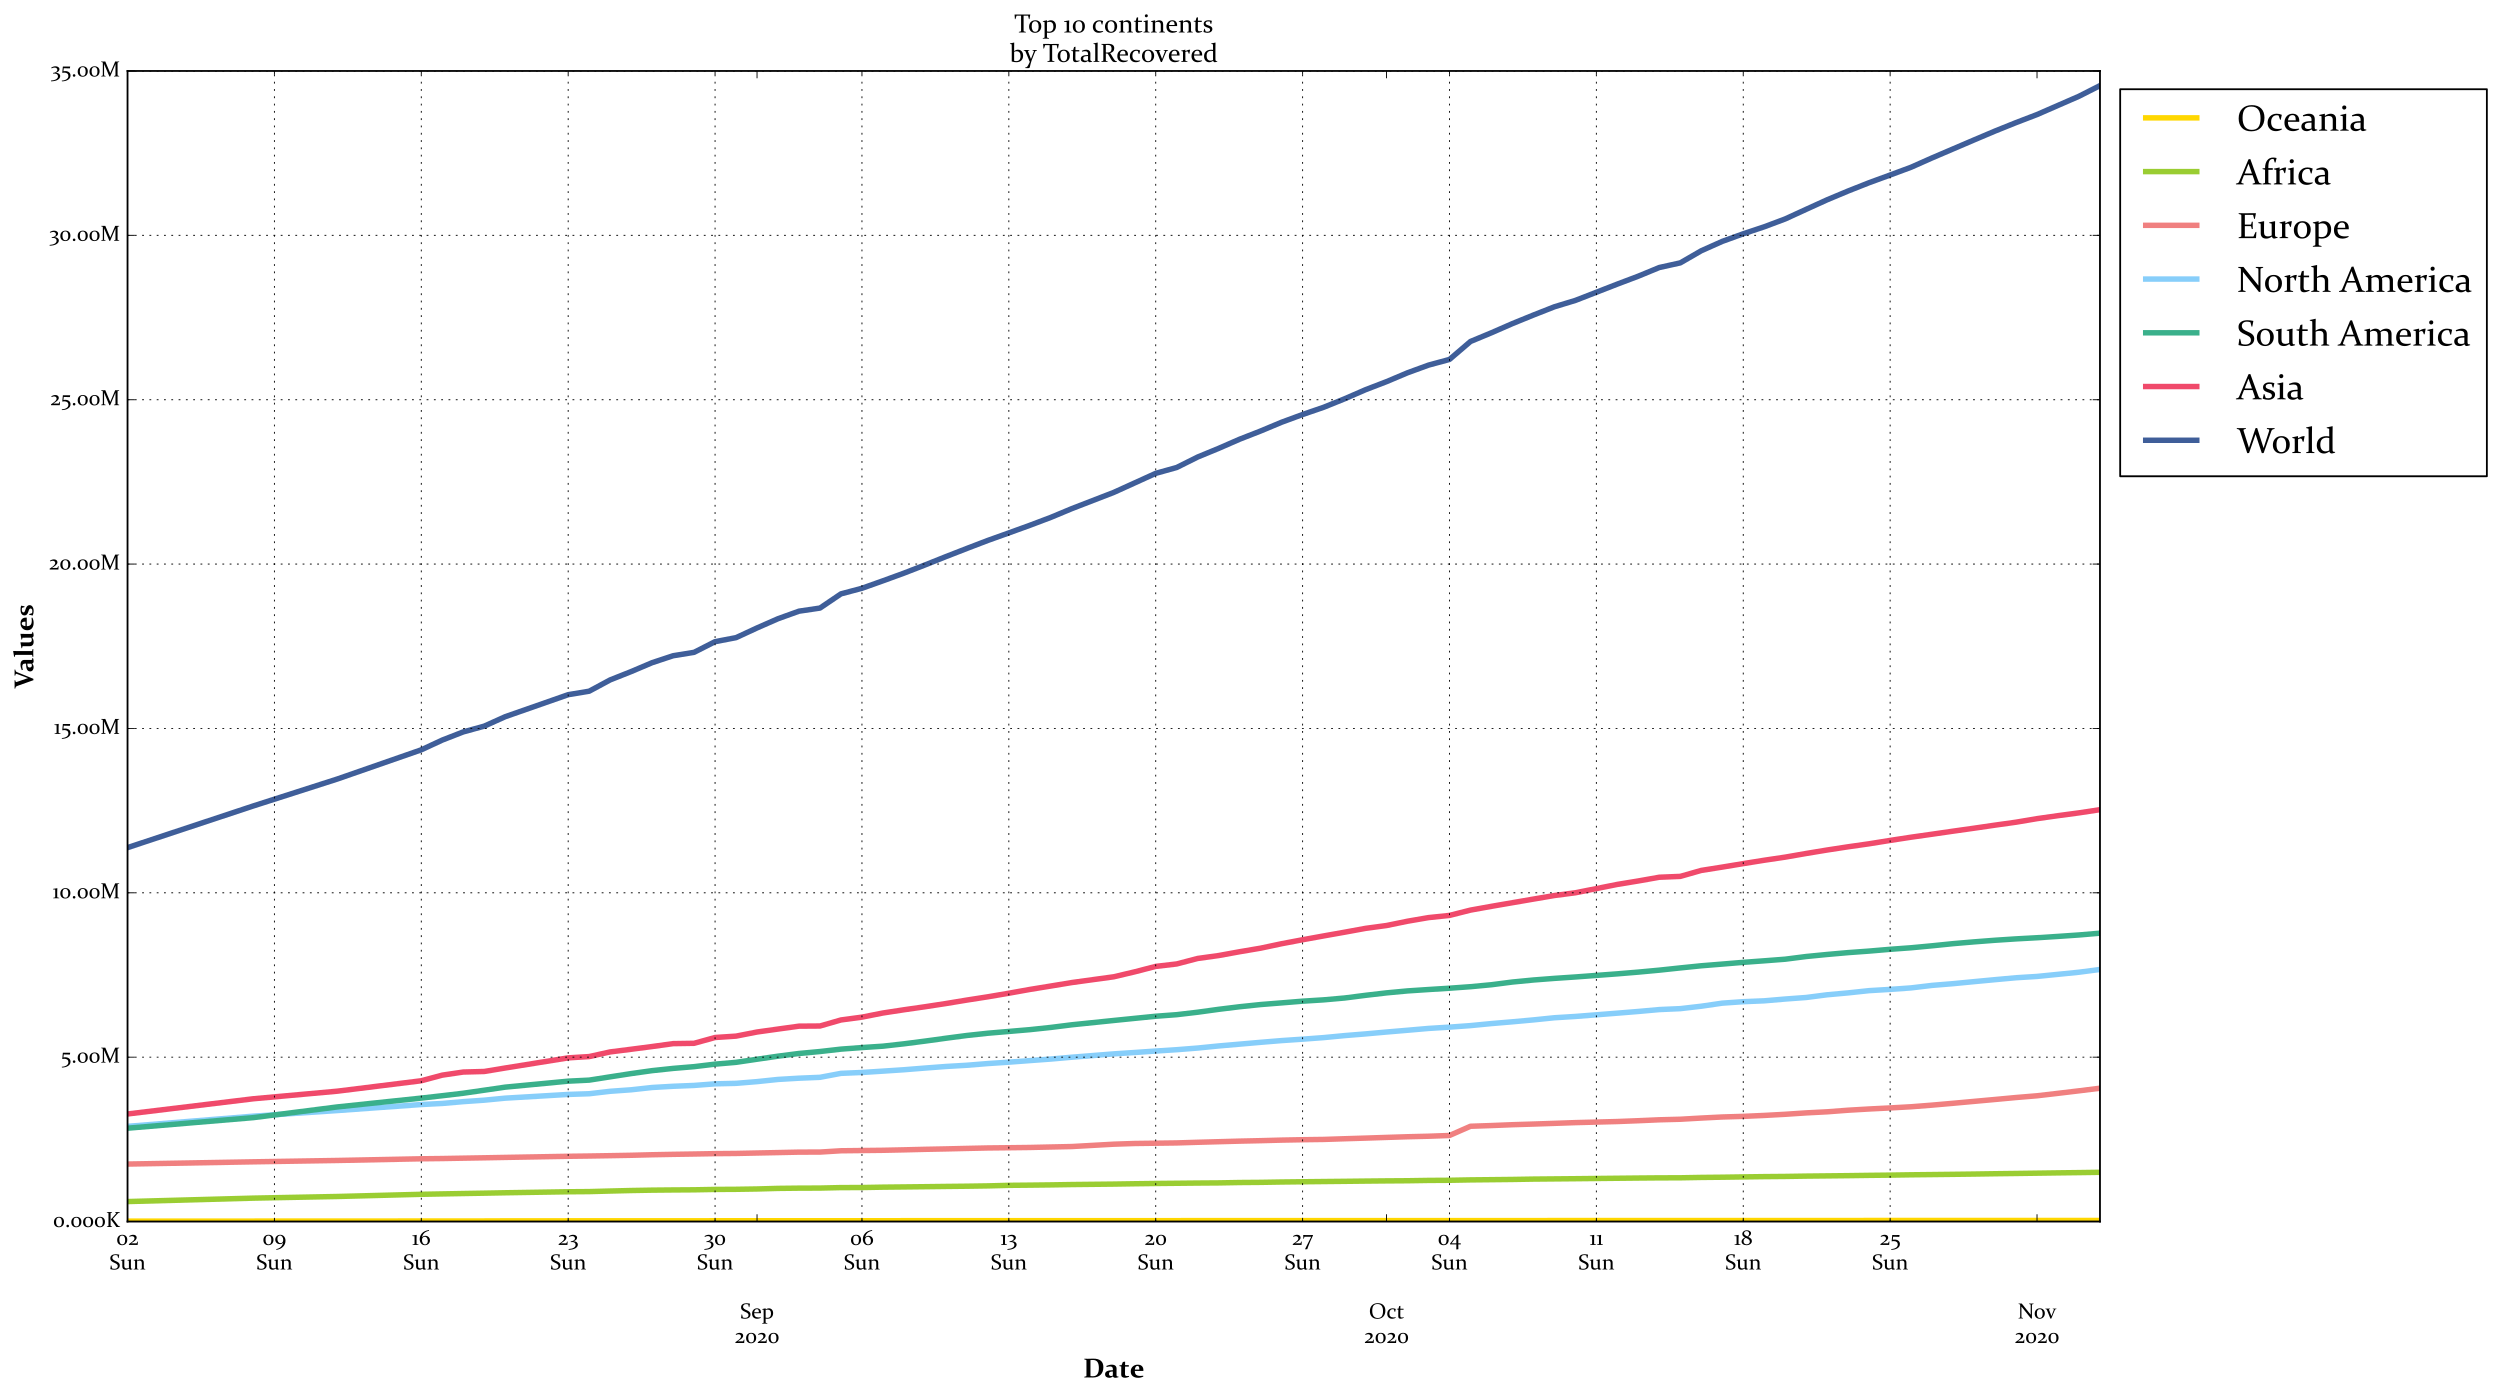 <?xml version="1.0" encoding="utf-8" standalone="no"?>
<!DOCTYPE svg PUBLIC "-//W3C//DTD SVG 1.1//EN"
  "http://www.w3.org/Graphics/SVG/1.1/DTD/svg11.dtd">
<!-- Created with matplotlib (https://matplotlib.org/) -->
<svg height="766.08pt" version="1.1" viewBox="0 0 1370.89 766.08" width="1370.89pt" xmlns="http://www.w3.org/2000/svg" xmlns:xlink="http://www.w3.org/1999/xlink">
 <defs>
  <style type="text/css">*{stroke-linecap:butt;stroke-linejoin:round;}</style>
 </defs>
 <g id="figure_1">
  <g id="patch_1">
   <path d="M 0 766.08 
L 1370.89 766.08 
L 1370.89 0 
L 0 0 
z
" style="fill:#ffffff;"/>
  </g>
  <g id="axes_1">
   <g id="patch_2">
    <path d="M 69.934 669.832 
L 1151.531 669.832 
L 1151.531 38.927 
L 69.934 38.927 
z
" style="fill:#ffffff;"/>
   </g>
   <g id="line2d_1">
    <path clip-path="url(#p01fecaa35b)" d="M 69.934 669.614 
L 138.972 669.598 
L 184.997 669.578 
L 231.023 669.555 
L 242.529 669.539 
L 254.035 669.531 
L 265.542 669.526 
L 277.048 669.477 
L 311.567 669.451 
L 323.073 669.443 
L 334.58 669.443 
L 346.086 669.434 
L 357.592 669.428 
L 369.099 669.423 
L 380.605 669.419 
L 392.112 669.415 
L 403.618 669.41 
L 415.124 669.407 
L 426.631 669.403 
L 438.137 669.397 
L 449.643 669.397 
L 461.15 669.389 
L 472.656 669.386 
L 484.162 669.384 
L 495.669 669.378 
L 507.175 669.376 
L 518.681 669.373 
L 530.188 669.368 
L 541.694 669.365 
L 553.2 669.362 
L 564.707 669.36 
L 576.213 669.358 
L 587.719 669.357 
L 610.732 669.354 
L 622.238 669.347 
L 633.745 669.344 
L 645.251 669.344 
L 656.758 669.338 
L 668.264 669.334 
L 679.77 669.328 
L 691.277 669.326 
L 702.783 669.323 
L 714.289 669.323 
L 725.796 669.321 
L 737.302 669.32 
L 748.808 669.318 
L 760.315 669.316 
L 771.821 669.316 
L 783.327 669.314 
L 794.834 669.313 
L 806.34 669.313 
L 817.846 669.309 
L 829.353 669.308 
L 840.859 669.306 
L 852.365 669.305 
L 863.872 669.302 
L 886.884 669.302 
L 898.391 669.299 
L 909.897 669.299 
L 921.404 669.292 
L 932.91 669.292 
L 944.416 669.285 
L 955.923 669.285 
L 967.429 669.285 
L 978.935 669.278 
L 990.442 669.277 
L 1001.948 669.271 
L 1013.454 669.271 
L 1024.961 669.269 
L 1036.467 669.269 
L 1047.973 669.267 
L 1059.48 669.26 
L 1070.986 669.259 
L 1082.492 669.246 
L 1093.999 669.245 
L 1105.505 669.243 
L 1117.011 669.243 
L 1128.518 669.243 
L 1140.024 669.243 
L 1151.531 669.242 
" style="fill:none;stroke:#ffd700;stroke-linecap:square;stroke-width:3;"/>
   </g>
   <g id="line2d_2">
    <path clip-path="url(#p01fecaa35b)" d="M 69.934 658.884 
L 138.972 657.002 
L 184.997 656.102 
L 231.023 654.901 
L 242.529 654.687 
L 254.035 654.477 
L 265.542 654.278 
L 277.048 654.062 
L 311.567 653.507 
L 323.073 653.419 
L 334.58 653.112 
L 346.086 652.829 
L 357.592 652.624 
L 369.099 652.516 
L 380.605 652.439 
L 392.112 652.231 
L 403.618 652.16 
L 415.124 651.98 
L 426.631 651.658 
L 438.137 651.528 
L 449.643 651.486 
L 461.15 651.222 
L 472.656 651.193 
L 484.162 650.985 
L 495.669 650.861 
L 507.175 650.731 
L 518.681 650.587 
L 530.188 650.464 
L 541.694 650.289 
L 553.2 649.988 
L 564.707 649.882 
L 576.213 649.743 
L 587.719 649.554 
L 610.732 649.304 
L 622.238 649.12 
L 633.745 648.968 
L 645.251 648.856 
L 656.758 648.736 
L 668.264 648.65 
L 679.77 648.442 
L 691.277 648.352 
L 702.783 648.156 
L 714.289 648.025 
L 725.796 647.903 
L 737.302 647.789 
L 748.808 647.658 
L 760.315 647.546 
L 771.821 647.466 
L 783.327 647.286 
L 794.834 647.215 
L 806.34 646.999 
L 817.846 646.882 
L 829.353 646.759 
L 840.859 646.563 
L 852.365 646.457 
L 863.872 646.348 
L 886.884 646.104 
L 898.391 645.985 
L 909.897 645.887 
L 921.404 645.852 
L 932.91 645.645 
L 944.416 645.532 
L 955.923 645.364 
L 967.429 645.208 
L 978.935 645.106 
L 990.442 644.924 
L 1001.948 644.803 
L 1013.454 644.677 
L 1024.961 644.515 
L 1036.467 644.387 
L 1047.973 644.208 
L 1059.48 644.083 
L 1070.986 643.949 
L 1082.492 643.804 
L 1093.999 643.626 
L 1105.505 643.478 
L 1117.011 643.315 
L 1128.518 643.151 
L 1140.024 643.006 
L 1151.531 642.839 
" style="fill:none;stroke:#9acd32;stroke-linecap:square;stroke-width:3;"/>
   </g>
   <g id="line2d_3">
    <path clip-path="url(#p01fecaa35b)" d="M 69.934 638.322 
L 138.972 637.092 
L 184.997 636.347 
L 231.023 635.427 
L 242.529 635.292 
L 254.035 635.083 
L 265.542 634.888 
L 277.048 634.673 
L 311.567 634.057 
L 323.073 633.908 
L 334.58 633.718 
L 346.086 633.505 
L 357.592 633.213 
L 369.099 632.991 
L 380.605 632.811 
L 392.112 632.605 
L 403.618 632.5 
L 415.124 632.257 
L 426.631 632.023 
L 438.137 631.775 
L 449.643 631.743 
L 461.15 631.032 
L 472.656 630.899 
L 484.162 630.768 
L 495.669 630.523 
L 507.175 630.242 
L 518.681 630.01 
L 530.188 629.74 
L 541.694 629.486 
L 553.2 629.363 
L 564.707 629.222 
L 576.213 628.959 
L 587.719 628.712 
L 610.732 627.424 
L 622.238 627.038 
L 633.745 626.887 
L 645.251 626.731 
L 656.758 626.376 
L 668.264 626.061 
L 679.77 625.747 
L 691.277 625.493 
L 702.783 625.186 
L 714.289 624.968 
L 725.796 624.813 
L 737.302 624.438 
L 748.808 624.086 
L 760.315 623.706 
L 771.821 623.341 
L 783.327 623.058 
L 794.834 622.649 
L 806.34 617.593 
L 817.846 617.202 
L 829.353 616.74 
L 840.859 616.385 
L 852.365 615.997 
L 863.872 615.594 
L 886.884 614.999 
L 898.391 614.548 
L 909.897 614.045 
L 921.404 613.746 
L 932.91 613.088 
L 944.416 612.506 
L 955.923 612.165 
L 967.429 611.655 
L 978.935 611.026 
L 990.442 610.257 
L 1001.948 609.662 
L 1013.454 608.789 
L 1024.961 608.118 
L 1036.467 607.54 
L 1047.973 606.896 
L 1059.48 606 
L 1070.986 604.99 
L 1082.492 603.944 
L 1093.999 602.899 
L 1105.505 601.832 
L 1117.011 600.874 
L 1128.518 599.537 
L 1140.024 598.157 
L 1151.531 596.724 
" style="fill:none;stroke:#f08080;stroke-linecap:square;stroke-width:3;"/>
   </g>
   <g id="line2d_4">
    <path clip-path="url(#p01fecaa35b)" d="M 69.934 617.638 
L 138.972 612.043 
L 184.997 608.977 
L 231.023 605.671 
L 242.529 605.08 
L 254.035 604.087 
L 265.542 603.288 
L 277.048 602.178 
L 311.567 600.14 
L 323.073 599.758 
L 334.58 598.416 
L 346.086 597.594 
L 357.592 596.33 
L 369.099 595.669 
L 380.605 595.205 
L 392.112 594.328 
L 403.618 594.057 
L 415.124 593.113 
L 426.631 591.914 
L 438.137 591.232 
L 449.643 590.756 
L 461.15 588.584 
L 472.656 588.096 
L 484.162 587.363 
L 495.669 586.6 
L 507.175 585.68 
L 518.681 584.808 
L 530.188 584.14 
L 541.694 583.202 
L 553.2 582.446 
L 564.707 581.581 
L 576.213 580.738 
L 587.719 579.727 
L 610.732 577.901 
L 622.238 577.139 
L 633.745 576.342 
L 645.251 575.606 
L 656.758 574.701 
L 668.264 573.551 
L 679.77 572.561 
L 691.277 571.559 
L 702.783 570.611 
L 714.289 569.836 
L 725.796 568.979 
L 737.302 567.881 
L 748.808 566.945 
L 760.315 565.916 
L 771.821 564.943 
L 783.327 563.945 
L 794.834 563.231 
L 806.34 562.399 
L 817.846 561.28 
L 829.353 560.311 
L 840.859 559.266 
L 852.365 558.089 
L 863.872 557.375 
L 886.884 555.572 
L 898.391 554.639 
L 909.897 553.602 
L 921.404 553.096 
L 932.91 551.765 
L 944.416 550.082 
L 955.923 549.281 
L 967.429 548.805 
L 978.935 547.823 
L 990.442 546.976 
L 1001.948 545.492 
L 1013.454 544.453 
L 1024.961 543.221 
L 1036.467 542.542 
L 1047.973 541.713 
L 1059.48 540.343 
L 1070.986 539.401 
L 1082.492 538.289 
L 1093.999 537.203 
L 1105.505 536.154 
L 1117.011 535.438 
L 1128.518 534.283 
L 1140.024 533.12 
L 1151.531 531.615 
" style="fill:none;stroke:#87cefa;stroke-linecap:square;stroke-width:3;"/>
   </g>
   <g id="line2d_5">
    <path clip-path="url(#p01fecaa35b)" d="M 69.934 618.655 
L 138.972 612.851 
L 184.997 606.988 
L 231.023 602.143 
L 242.529 600.84 
L 254.035 599.48 
L 265.542 597.817 
L 277.048 596.14 
L 311.567 592.86 
L 323.073 592.296 
L 334.58 590.489 
L 346.086 588.708 
L 357.592 587.091 
L 369.099 585.866 
L 380.605 584.905 
L 392.112 583.53 
L 403.618 582.536 
L 415.124 580.832 
L 426.631 579.157 
L 438.137 577.678 
L 449.643 576.609 
L 461.15 575.291 
L 472.656 574.433 
L 484.162 573.677 
L 495.669 572.385 
L 507.175 570.902 
L 518.681 569.322 
L 530.188 567.811 
L 541.694 566.574 
L 553.2 565.598 
L 564.707 564.618 
L 576.213 563.396 
L 587.719 561.949 
L 610.732 559.58 
L 622.238 558.418 
L 633.745 557.263 
L 645.251 556.404 
L 656.758 555.051 
L 668.264 553.464 
L 679.77 552.048 
L 691.277 550.849 
L 702.783 549.935 
L 714.289 548.999 
L 725.796 548.276 
L 737.302 547.259 
L 748.808 545.788 
L 760.315 544.446 
L 771.821 543.371 
L 783.327 542.614 
L 794.834 541.892 
L 806.34 541.062 
L 817.846 539.983 
L 829.353 538.499 
L 840.859 537.386 
L 852.365 536.499 
L 863.872 535.727 
L 886.884 534.012 
L 898.391 533.057 
L 909.897 531.989 
L 921.404 530.76 
L 932.91 529.588 
L 944.416 528.66 
L 955.923 527.705 
L 967.429 526.865 
L 978.935 525.981 
L 990.442 524.51 
L 1001.948 523.383 
L 1013.454 522.37 
L 1024.961 521.534 
L 1036.467 520.555 
L 1047.973 519.709 
L 1059.48 518.63 
L 1070.986 517.458 
L 1082.492 516.476 
L 1093.999 515.594 
L 1105.505 514.843 
L 1117.011 514.211 
L 1128.518 513.484 
L 1140.024 512.695 
L 1151.531 511.716 
" style="fill:none;stroke:#3ab08b;stroke-linecap:square;stroke-width:3;"/>
   </g>
   <g id="line2d_6">
    <path clip-path="url(#p01fecaa35b)" d="M 69.934 610.852 
L 138.972 602.509 
L 184.997 598.35 
L 231.023 592.635 
L 242.529 589.556 
L 254.035 587.858 
L 265.542 587.552 
L 277.048 585.645 
L 311.567 580.086 
L 323.073 579.374 
L 334.58 576.825 
L 346.086 575.367 
L 357.592 573.869 
L 369.099 572.284 
L 380.605 572.1 
L 392.112 568.918 
L 403.618 568.164 
L 415.124 565.908 
L 426.631 564.293 
L 438.137 562.701 
L 449.643 562.617 
L 461.15 559.301 
L 472.656 557.749 
L 484.162 555.483 
L 495.669 553.717 
L 507.175 552.064 
L 518.681 550.299 
L 530.188 548.394 
L 541.694 546.599 
L 553.2 544.638 
L 564.707 542.57 
L 576.213 540.693 
L 587.719 538.79 
L 610.732 535.628 
L 622.238 532.907 
L 633.745 529.93 
L 645.251 528.585 
L 656.758 525.577 
L 668.264 523.977 
L 679.77 521.886 
L 691.277 519.932 
L 702.783 517.492 
L 714.289 515.315 
L 725.796 513.227 
L 737.302 511.182 
L 748.808 509.073 
L 760.315 507.515 
L 771.821 505.156 
L 783.327 503.175 
L 794.834 501.972 
L 806.34 499.065 
L 817.846 496.99 
L 829.353 495.003 
L 840.859 493.023 
L 852.365 491.057 
L 863.872 489.557 
L 886.884 484.968 
L 898.391 483.079 
L 909.897 481.039 
L 921.404 480.572 
L 932.91 477.294 
L 944.416 475.472 
L 955.923 473.567 
L 967.429 471.721 
L 978.935 470.012 
L 990.442 468.004 
L 1001.948 466.102 
L 1013.454 464.336 
L 1024.961 462.692 
L 1036.467 460.845 
L 1047.973 459.076 
L 1059.48 457.44 
L 1070.986 455.774 
L 1082.492 454.147 
L 1093.999 452.466 
L 1105.505 450.852 
L 1117.011 448.91 
L 1128.518 447.273 
L 1140.024 445.736 
L 1151.531 443.981 
" style="fill:none;stroke:#f04a6b;stroke-linecap:square;stroke-width:3;"/>
   </g>
   <g id="line2d_7">
    <path clip-path="url(#p01fecaa35b)" d="M 69.934 464.792 
L 138.972 441.922 
L 184.997 427.17 
L 231.023 411.159 
L 242.529 405.821 
L 254.035 401.344 
L 265.542 398.177 
L 277.048 393.001 
L 311.567 380.929 
L 323.073 379.026 
L 334.58 372.83 
L 346.086 368.265 
L 357.592 363.384 
L 369.099 359.577 
L 380.605 357.707 
L 392.112 351.855 
L 403.618 349.655 
L 415.124 344.326 
L 426.631 339.277 
L 438.137 335.14 
L 449.643 333.436 
L 461.15 325.646 
L 472.656 322.583 
L 484.162 318.487 
L 495.669 314.292 
L 507.175 309.823 
L 518.681 305.227 
L 530.188 300.746 
L 541.694 296.341 
L 553.2 292.224 
L 564.707 288.061 
L 576.213 283.715 
L 587.719 278.916 
L 610.732 270.018 
L 622.238 264.796 
L 633.745 259.562 
L 645.251 256.353 
L 656.758 250.606 
L 668.264 245.865 
L 679.77 240.838 
L 691.277 236.34 
L 702.783 231.531 
L 714.289 227.293 
L 725.796 223.347 
L 737.302 218.696 
L 748.808 213.696 
L 760.315 209.273 
L 771.821 204.42 
L 783.327 200.219 
L 794.834 197.1 
L 806.34 187.259 
L 817.846 182.474 
L 829.353 177.447 
L 840.859 172.757 
L 852.365 168.232 
L 863.872 164.731 
L 886.884 155.785 
L 898.391 151.434 
L 909.897 146.689 
L 921.404 144.146 
L 932.91 137.501 
L 944.416 132.364 
L 955.923 128.195 
L 967.429 124.366 
L 978.935 120.053 
L 990.442 114.775 
L 1001.948 109.541 
L 1013.454 104.723 
L 1024.961 100.176 
L 1036.467 95.965 
L 1047.973 91.697 
L 1059.48 86.583 
L 1070.986 81.658 
L 1082.492 76.734 
L 1093.999 71.859 
L 1105.505 67.23 
L 1117.011 62.819 
L 1128.518 57.798 
L 1140.024 52.784 
L 1151.531 46.943 
" style="fill:none;stroke:#3f5e99;stroke-linecap:square;stroke-width:3;"/>
   </g>
   <g id="patch_3">
    <path d="M 69.934 669.832 
L 69.934 38.927 
" style="fill:none;stroke:#000000;stroke-linecap:square;stroke-linejoin:miter;"/>
   </g>
   <g id="patch_4">
    <path d="M 1151.531 669.832 
L 1151.531 38.927 
" style="fill:none;stroke:#000000;stroke-linecap:square;stroke-linejoin:miter;"/>
   </g>
   <g id="patch_5">
    <path d="M 69.934 669.832 
L 1151.531 669.832 
" style="fill:none;stroke:#000000;stroke-linecap:square;stroke-linejoin:miter;"/>
   </g>
   <g id="patch_6">
    <path d="M 69.934 38.927 
L 1151.531 38.927 
" style="fill:none;stroke:#000000;stroke-linecap:square;stroke-linejoin:miter;"/>
   </g>
   <g id="matplotlib.axis_1">
    <g id="xtick_1">
     <g id="line2d_8">
      <defs>
       <path d="M 0 0 
L 0 -4 
" id="mfa58517822" style="stroke:#000000;stroke-width:0.5;"/>
      </defs>
      <g>
       <use style="stroke:#000000;stroke-width:0.5;" x="415.124" xlink:href="#mfa58517822" y="669.832"/>
      </g>
     </g>
     <g id="line2d_9">
      <defs>
       <path d="M 0 0 
L 0 4 
" id="m54b296c625" style="stroke:#000000;stroke-width:0.5;"/>
      </defs>
      <g>
       <use style="stroke:#000000;stroke-width:0.5;" x="415.124" xlink:href="#m54b296c625" y="38.927"/>
      </g>
     </g>
     <g id="text_1">
      <!--  -->
      <g transform="translate(415.124 682.662)scale(0.12 -0.12)"/>
      <!--  -->
      <g transform="translate(415.124 696.105)scale(0.12 -0.12)"/>
      <!--  -->
      <g transform="translate(415.124 709.548)scale(0.12 -0.12)"/>
      <!-- Sep -->
      <g transform="translate(405.834 722.992)scale(0.12 -0.12)">
       <defs>
        <path d="M 37.109 63.922 
Q 31.984 65.625 27.688 65.625 
Q 21.234 65.625 17.406 62.5 
Q 13.578 59.375 13.578 53.812 
Q 13.578 50.641 14.922 48.234 
Q 16.266 45.844 18.531 44.031 
Q 20.797 42.234 23.672 40.812 
Q 26.562 39.406 29.641 38.031 
Q 33.016 36.578 36.188 34.938 
Q 39.359 33.297 41.922 31.094 
Q 44.484 28.906 46.016 25.828 
Q 47.562 22.75 47.562 18.656 
Q 47.562 8.938 40.75 3.812 
Q 33.938 -1.312 21.875 -1.312 
Q 14.109 -1.312 4.688 1.312 
L 4.391 1.703 
L 6.781 18.312 
L 8.984 18.656 
L 12.406 4.781 
Q 17.578 2.734 23 2.734 
Q 30.281 2.734 34.344 5.953 
Q 38.422 9.188 38.422 15.141 
Q 38.422 18.266 37.109 20.625 
Q 35.797 23 33.562 24.703 
Q 31.344 26.422 28.516 27.812 
Q 25.688 29.203 22.656 30.562 
Q 19.234 32.031 16.016 33.734 
Q 12.797 35.453 10.172 37.719 
Q 7.562 39.984 6 43.281 
Q 4.438 46.578 4.438 50.984 
Q 4.438 59.812 11.047 64.641 
Q 17.672 69.484 28.609 69.484 
Q 36.328 69.484 44.781 67.672 
L 45.125 67.328 
L 42.234 52.094 
L 40.281 51.766 
z
" id="Constantia-83"/>
        <path d="M 44.047 3.469 
Q 39.891 0.875 35.5 -0.25 
Q 31.109 -1.375 27.344 -1.375 
Q 16.609 -1.375 10.203 4.75 
Q 3.812 10.891 3.812 21.781 
Q 3.812 32.625 9.938 39.5 
Q 16.062 46.391 26.312 46.391 
Q 34.906 46.391 39.688 41.234 
Q 44.484 36.078 44.484 27 
Q 44.484 25.641 44.344 24.219 
L 13.375 24.219 
Q 13.375 13.719 18.312 9.203 
Q 23.25 4.688 33.734 4.688 
Q 38.422 4.688 43.75 5.562 
z
M 34.766 28.266 
L 34.766 29.734 
Q 34.766 36.672 32.547 39.641 
Q 30.328 42.625 25.922 42.625 
Q 20.125 42.625 17.047 38.422 
Q 13.969 34.234 13.578 28.266 
z
" id="Constantia-101"/>
        <path d="M 2.094 41.312 
L 1.859 42.969 
Q 10.062 44.531 17.328 46.391 
L 17.828 46.047 
L 17.828 41.266 
Q 25.297 46.391 32.281 46.391 
Q 41.359 46.391 46.703 40.312 
Q 52.047 34.234 52.047 24.516 
Q 52.047 12.547 45.156 5.578 
Q 38.281 -1.375 25.641 -1.375 
Q 21.875 -1.375 17.828 -0.641 
L 17.828 -11.328 
Q 17.828 -16.219 17.922 -18.172 
Q 18.016 -19.625 19.234 -19.922 
L 25.641 -21.734 
L 25.781 -23.734 
Q 18.172 -23.578 13.375 -23.578 
Q 8.594 -23.578 2.047 -23.734 
L 1.859 -21.734 
L 7.469 -20.062 
Q 8.641 -19.734 8.688 -18.562 
Q 8.797 -14.984 8.797 -7.766 
L 8.797 12.109 
Q 8.797 33.734 8.594 39.453 
z
M 17.828 3.766 
Q 22.078 2.828 26.031 2.828 
Q 34.125 2.828 38.219 7.906 
Q 42.328 12.984 42.328 22.469 
Q 42.328 31.391 38.422 35.938 
Q 34.516 40.484 27.203 40.484 
Q 21.922 40.484 17.828 38.328 
z
" id="Constantia-112"/>
       </defs>
       <use xlink:href="#Constantia-83"/>
       <use x="50.977" xlink:href="#Constantia-101"/>
       <use x="98.877" xlink:href="#Constantia-112"/>
      </g>
      <!-- 2020 -->
      <g transform="translate(402.849 736.435)scale(0.12 -0.12)">
       <defs>
        <path d="M 42.391 15.484 
L 44.531 15.875 
L 43.562 0.203 
L 43.219 -0.141 
Q 33.25 0 22.359 0 
Q 12.25 0 3.766 -0.141 
L 3.422 3.859 
Q 8.016 6.844 11.672 9.375 
Q 15.328 11.922 18.016 14.109 
Q 20.703 16.266 22.75 18.219 
Q 24.812 20.172 26.203 22.094 
Q 27.594 24.031 28.312 26.031 
Q 29.047 28.031 29.047 30.219 
Q 29.047 34.719 25.781 37.344 
Q 22.516 39.984 17.781 39.984 
Q 12.203 39.984 6.547 36.969 
L 4.688 40.188 
Q 13.812 46.391 23 46.391 
Q 29.891 46.391 34.453 43.047 
Q 39.016 39.703 39.016 33.734 
Q 39.016 30.031 37.344 26.828 
Q 35.688 23.641 32.516 20.562 
Q 29.344 17.484 24.75 14.328 
Q 20.172 11.188 14.266 7.672 
L 14.312 7.422 
L 38.578 7.422 
z
" id="Constantia-50"/>
        <path d="M 13.672 23.297 
Q 13.672 13.625 17.156 8.109 
Q 20.656 2.594 27.203 2.594 
Q 33.844 2.594 37.016 7.516 
Q 40.188 12.453 40.188 22.609 
Q 40.188 32.562 36.719 37.609 
Q 33.25 42.672 26.656 42.672 
Q 19.922 42.672 16.797 37.844 
Q 13.672 33.016 13.672 23.297 
z
M 49.953 23.688 
Q 49.953 12.25 43.438 5.484 
Q 36.922 -1.266 26.422 -1.266 
Q 16.312 -1.266 10.109 4.938 
Q 3.906 11.141 3.906 22.016 
Q 3.906 33.203 10.391 39.797 
Q 16.891 46.391 27.484 46.391 
Q 37.797 46.391 43.875 40.375 
Q 49.953 34.375 49.953 23.688 
z
" id="Constantia-48"/>
       </defs>
       <use xlink:href="#Constantia-50"/>
       <use x="48.438" xlink:href="#Constantia-48"/>
       <use x="102.295" xlink:href="#Constantia-50"/>
       <use x="150.732" xlink:href="#Constantia-48"/>
      </g>
     </g>
    </g>
    <g id="xtick_2">
     <g id="line2d_10">
      <g>
       <use style="stroke:#000000;stroke-width:0.5;" x="760.315" xlink:href="#mfa58517822" y="669.832"/>
      </g>
     </g>
     <g id="line2d_11">
      <g>
       <use style="stroke:#000000;stroke-width:0.5;" x="760.315" xlink:href="#m54b296c625" y="38.927"/>
      </g>
     </g>
     <g id="text_2">
      <!--  -->
      <g transform="translate(760.315 682.662)scale(0.12 -0.12)"/>
      <!--  -->
      <g transform="translate(760.315 696.105)scale(0.12 -0.12)"/>
      <!--  -->
      <g transform="translate(760.315 709.548)scale(0.12 -0.12)"/>
      <!-- Oct -->
      <g transform="translate(750.603 722.992)scale(0.12 -0.12)">
       <defs>
        <path d="M 15.578 35.016 
Q 15.578 19.094 22.016 10.625 
Q 28.469 2.156 40.922 2.156 
Q 53.172 2.156 59 9.844 
Q 64.844 17.531 64.844 33.984 
Q 64.844 49.422 58.641 57.719 
Q 52.438 66.016 39.5 66.016 
Q 26.953 66.016 21.266 58.328 
Q 15.578 50.641 15.578 35.016 
z
M 75.594 35.641 
Q 75.594 18.75 65.984 8.469 
Q 56.391 -1.812 39.156 -1.812 
Q 22.797 -1.812 13.844 7.688 
Q 4.891 17.188 4.891 33.406 
Q 4.891 50.297 14.531 60.125 
Q 24.172 69.969 41.266 69.969 
Q 57.672 69.969 66.625 60.766 
Q 75.594 51.562 75.594 35.641 
z
" id="Constantia-79"/>
        <path d="M 42.969 3.469 
Q 39.938 1.422 35.469 0.016 
Q 31 -1.375 26.609 -1.375 
Q 16.062 -1.375 9.906 4.797 
Q 3.766 10.984 3.766 21.297 
Q 3.766 32.469 10.734 39.422 
Q 17.719 46.391 28.812 46.391 
Q 35.984 46.391 42.719 43.453 
Q 41.109 36.922 39.844 30.078 
L 37.938 29.781 
L 33.984 41.5 
Q 31.734 42.281 28.906 42.281 
Q 21.625 42.281 17.516 37.203 
Q 13.422 32.125 13.422 23.781 
Q 13.422 13.969 18.062 9.281 
Q 22.703 4.594 32.766 4.594 
Q 37.406 4.594 42.672 5.516 
z
" id="Constantia-99"/>
        <path d="M 17.484 39.938 
Q 17.188 23.438 17.188 13.328 
Q 17.188 8.25 18.703 6.312 
Q 20.219 4.391 24.469 4.391 
Q 27.828 4.391 33.25 5.281 
L 33.547 3.078 
Q 25.094 -1.172 18.453 -1.172 
Q 13.141 -1.172 10.547 1.688 
Q 7.953 4.547 7.953 10.297 
Q 7.953 19.781 8.297 40.234 
L 1.562 41.891 
L 1.266 43.891 
L 8.797 44.531 
L 12.156 56.344 
Q 14.891 57.078 17.141 57.766 
L 17.625 57.422 
Q 17.484 51.516 17.484 46.391 
L 17.484 44.578 
L 32.172 44.578 
L 32.172 39.938 
z
" id="Constantia-116"/>
       </defs>
       <use xlink:href="#Constantia-79"/>
       <use x="80.42" xlink:href="#Constantia-99"/>
       <use x="126.562" xlink:href="#Constantia-116"/>
      </g>
      <!-- 2020 -->
      <g transform="translate(748.039 736.435)scale(0.12 -0.12)">
       <use xlink:href="#Constantia-50"/>
       <use x="48.438" xlink:href="#Constantia-48"/>
       <use x="102.295" xlink:href="#Constantia-50"/>
       <use x="150.732" xlink:href="#Constantia-48"/>
      </g>
     </g>
    </g>
    <g id="xtick_3">
     <g id="line2d_12">
      <g>
       <use style="stroke:#000000;stroke-width:0.5;" x="1117.011" xlink:href="#mfa58517822" y="669.832"/>
      </g>
     </g>
     <g id="line2d_13">
      <g>
       <use style="stroke:#000000;stroke-width:0.5;" x="1117.011" xlink:href="#m54b296c625" y="38.927"/>
      </g>
     </g>
     <g id="text_3">
      <!--  -->
      <g transform="translate(1117.011 682.662)scale(0.12 -0.12)"/>
      <!--  -->
      <g transform="translate(1117.011 696.105)scale(0.12 -0.12)"/>
      <!--  -->
      <g transform="translate(1117.011 709.548)scale(0.12 -0.12)"/>
      <!-- Nov -->
      <g transform="translate(1106.466 722.992)scale(0.12 -0.12)">
       <defs>
        <path d="M 16.656 54.438 
L 16.656 14.984 
Q 16.656 9.234 16.75 5.422 
Q 16.797 4.047 17.969 3.766 
L 23.781 2.047 
L 23.875 -0.141 
Q 17.781 0 13.875 0 
Q 10.062 0 3.766 -0.141 
L 3.562 1.953 
L 9.578 3.766 
Q 10.844 4.156 10.891 5.281 
Q 10.984 9.234 10.984 14.984 
L 10.984 54.594 
Q 10.984 59.469 10.891 62.703 
Q 10.844 63.969 9.719 64.359 
L 3.656 66.266 
L 3.562 68.359 
Q 9.859 68.172 13.531 68.172 
Q 15.719 68.172 17.969 68.359 
L 58.984 17.141 
L 58.984 54.781 
Q 58.984 59.516 58.891 62.938 
Q 58.844 64.062 57.625 64.453 
L 51.859 66.109 
L 51.766 68.359 
Q 58.016 68.172 61.859 68.172 
Q 65.766 68.172 71.875 68.359 
L 72.078 66.266 
L 65.922 64.359 
Q 64.797 63.969 64.75 62.703 
Q 64.656 59.469 64.656 54.594 
L 64.656 0 
L 60.547 -0.391 
z
" id="Constantia-78"/>
        <path d="M 13.719 23.047 
Q 13.719 13.922 17.141 8.172 
Q 20.562 2.438 27.297 2.438 
Q 33.594 2.438 36.891 7.484 
Q 40.188 12.547 40.188 22.469 
Q 40.188 31.781 36.719 37.156 
Q 33.25 42.531 26.656 42.531 
Q 20.406 42.531 17.062 37.688 
Q 13.719 32.859 13.719 23.047 
z
M 50.141 23.484 
Q 50.141 12.359 43.422 5.484 
Q 36.719 -1.375 26.375 -1.375 
Q 16.266 -1.375 10.031 5.094 
Q 3.812 11.578 3.812 22.016 
Q 3.812 32.766 10.328 39.578 
Q 16.844 46.391 27.594 46.391 
Q 37.75 46.391 43.938 40.109 
Q 50.141 33.844 50.141 23.484 
z
" id="Constantia-111"/>
        <path d="M -1.516 45.266 
Q 4.641 45.125 9.422 45.125 
Q 13.812 45.125 19.969 45.266 
L 20.172 43.266 
L 14.5 41.703 
Q 18.5 30.328 23.781 17.531 
Q 25.141 14.156 26.219 11.078 
Q 27.297 14.156 28.719 17.484 
Q 33.156 28.422 38.031 41.703 
L 32.469 43.266 
L 32.281 45.266 
Q 36.234 45.125 40.531 45.125 
Q 44.922 45.125 49.031 45.266 
L 49.219 43.266 
L 44.344 41.844 
Q 43.219 41.453 42.438 39.938 
Q 38.578 31 33.469 18.672 
Q 28.375 6.344 25.781 -0.344 
L 21.625 -0.781 
Q 18.953 6.297 13.891 18.594 
Q 8.844 30.906 5.219 39.703 
Q 4.438 41.406 3.078 41.891 
L -1.422 43.266 
z
" id="Constantia-118"/>
       </defs>
       <use xlink:href="#Constantia-78"/>
       <use x="73.402" xlink:href="#Constantia-111"/>
       <use x="127.455" xlink:href="#Constantia-118"/>
      </g>
      <!-- 2020 -->
      <g transform="translate(1104.736 736.435)scale(0.12 -0.12)">
       <use xlink:href="#Constantia-50"/>
       <use x="48.438" xlink:href="#Constantia-48"/>
       <use x="102.295" xlink:href="#Constantia-50"/>
       <use x="150.732" xlink:href="#Constantia-48"/>
      </g>
     </g>
    </g>
    <g id="xtick_4">
     <g id="line2d_14">
      <path clip-path="url(#p01fecaa35b)" d="M 69.934 669.832 
L 69.934 38.927 
" style="fill:none;stroke:#000000;stroke-dasharray:1,3;stroke-dashoffset:0;stroke-width:0.5;"/>
     </g>
     <g id="line2d_15">
      <defs>
       <path d="M 0 0 
L 0 -2 
" id="mab1fb7e6d1" style="stroke:#000000;stroke-width:0.5;"/>
      </defs>
      <g>
       <use style="stroke:#000000;stroke-width:0.5;" x="69.934" xlink:href="#mab1fb7e6d1" y="669.832"/>
      </g>
     </g>
     <g id="line2d_16">
      <defs>
       <path d="M 0 0 
L 0 2 
" id="mf9af5c1ed3" style="stroke:#000000;stroke-width:0.5;"/>
      </defs>
      <g>
       <use style="stroke:#000000;stroke-width:0.5;" x="69.934" xlink:href="#mf9af5c1ed3" y="38.927"/>
      </g>
     </g>
     <g id="text_4">
      <!-- 02 -->
      <g transform="translate(63.796 682.662)scale(0.12 -0.12)">
       <use xlink:href="#Constantia-48"/>
       <use x="53.857" xlink:href="#Constantia-50"/>
      </g>
      <!-- Sun -->
      <g transform="translate(59.966 696.105)scale(0.12 -0.12)">
       <defs>
        <path d="M 38.875 4.297 
Q 31.25 -1.375 23.641 -1.375 
Q 15.969 -1.375 12.125 2.531 
Q 8.297 6.453 8.297 13.531 
L 8.297 23.875 
Q 8.297 34.328 8.109 39.547 
L 1.609 41.312 
L 1.375 42.969 
Q 9.906 44.531 17.188 46.391 
L 17.625 46.047 
Q 17.328 40.328 17.328 31.344 
L 17.328 15.828 
Q 17.328 9.906 20.109 7.25 
Q 22.906 4.594 27.984 4.594 
Q 33.062 4.594 38.375 7.281 
L 38.375 28.078 
Q 38.375 34.906 38.188 39.547 
L 31.734 41.312 
L 31.5 42.969 
Q 39.984 44.531 47.266 46.391 
L 47.703 46.047 
Q 47.406 40.188 47.406 31.062 
Q 47.406 13.328 47.516 9.422 
Q 47.562 7.422 47.797 6.203 
Q 48.047 4.984 48.734 4.312 
Q 49.422 3.656 50.75 3.391 
Q 52.094 3.125 54.344 3.078 
L 54.594 1.172 
Q 52.344 0.297 49.406 -0.5 
Q 46.484 -1.312 45.406 -1.312 
Q 40.484 -1.312 38.875 4.297 
z
" id="Constantia-117"/>
        <path d="M 2.828 42.969 
Q 11.031 44.531 18.312 46.391 
L 18.797 46.047 
L 18.797 40.375 
Q 27.297 46.391 34.625 46.391 
Q 41.547 46.391 45.484 42.5 
Q 49.422 38.625 49.422 31.5 
L 49.422 14.266 
Q 49.422 8.156 49.516 5.219 
Q 49.562 3.906 50.781 3.516 
L 56.203 1.859 
L 56.297 -0.141 
Q 49.859 0 45.062 0 
Q 40.281 0 34.422 -0.141 
L 34.234 1.859 
L 39.109 3.266 
Q 40.234 3.656 40.328 4.781 
Q 40.375 5.469 40.375 7.859 
L 40.375 29.156 
Q 40.375 35.156 37.5 37.766 
Q 34.625 40.375 29 40.375 
Q 24.078 40.375 18.797 37.547 
L 18.797 16.219 
Q 18.797 10.109 18.891 5.031 
Q 18.953 3.719 20.016 3.375 
L 25.094 1.859 
L 25.203 -0.141 
Q 19.141 0 14.359 0 
Q 9.578 0 3.031 -0.141 
L 2.828 1.859 
L 8.594 3.516 
Q 9.672 3.953 9.719 5.031 
Q 9.766 8.156 9.766 11.031 
L 9.766 27.688 
Q 9.766 34.078 9.578 39.547 
L 3.078 41.312 
z
" id="Constantia-110"/>
       </defs>
       <use xlink:href="#Constantia-83"/>
       <use x="50.977" xlink:href="#Constantia-117"/>
       <use x="107.91" xlink:href="#Constantia-110"/>
      </g>
     </g>
    </g>
    <g id="xtick_5">
     <g id="line2d_17">
      <path clip-path="url(#p01fecaa35b)" d="M 150.478 669.832 
L 150.478 38.927 
" style="fill:none;stroke:#000000;stroke-dasharray:1,3;stroke-dashoffset:0;stroke-width:0.5;"/>
     </g>
     <g id="line2d_18">
      <g>
       <use style="stroke:#000000;stroke-width:0.5;" x="150.478" xlink:href="#mab1fb7e6d1" y="669.832"/>
      </g>
     </g>
     <g id="line2d_19">
      <g>
       <use style="stroke:#000000;stroke-width:0.5;" x="150.478" xlink:href="#mf9af5c1ed3" y="38.927"/>
      </g>
     </g>
     <g id="text_5">
      <!-- 09 -->
      <g transform="translate(143.968 682.662)scale(0.12 -0.12)">
       <defs>
        <path d="M 8.641 -19 
Q 20.906 -16.797 28.984 -9.672 
Q 37.062 -2.547 40.375 10.109 
L 40.281 10.156 
Q 34.578 3.656 25.438 3.656 
Q 16.312 3.656 10.234 9.484 
Q 4.156 15.328 4.156 24.312 
Q 4.156 33.688 10.797 40.031 
Q 17.438 46.391 27.047 46.391 
Q 37.547 46.391 44.266 38.75 
Q 50.984 31.109 50.984 19.188 
Q 50.984 2.828 39.578 -8.594 
Q 28.172 -20.016 9.328 -22.469 
z
M 14.062 27.25 
Q 14.062 18.562 18.016 13.281 
Q 21.969 8.016 28.125 8.016 
Q 34.234 8.016 37.453 11.938 
Q 40.672 15.875 40.672 22.906 
Q 40.672 31.453 36.422 37.156 
Q 32.172 42.875 26.219 42.875 
Q 20.953 42.875 17.5 38.641 
Q 14.062 34.422 14.062 27.25 
z
" id="Constantia-57"/>
       </defs>
       <use xlink:href="#Constantia-48"/>
       <use x="53.857" xlink:href="#Constantia-57"/>
      </g>
      <!-- Sun -->
      <g transform="translate(140.511 696.105)scale(0.12 -0.12)">
       <use xlink:href="#Constantia-83"/>
       <use x="50.977" xlink:href="#Constantia-117"/>
       <use x="107.91" xlink:href="#Constantia-110"/>
      </g>
     </g>
    </g>
    <g id="xtick_6">
     <g id="line2d_20">
      <path clip-path="url(#p01fecaa35b)" d="M 231.023 669.832 
L 231.023 38.927 
" style="fill:none;stroke:#000000;stroke-dasharray:1,3;stroke-dashoffset:0;stroke-width:0.5;"/>
     </g>
     <g id="line2d_21">
      <g>
       <use style="stroke:#000000;stroke-width:0.5;" x="231.023" xlink:href="#mab1fb7e6d1" y="669.832"/>
      </g>
     </g>
     <g id="line2d_22">
      <g>
       <use style="stroke:#000000;stroke-width:0.5;" x="231.023" xlink:href="#mf9af5c1ed3" y="38.927"/>
      </g>
     </g>
     <g id="text_6">
      <!-- 16 -->
      <g transform="translate(225.898 682.662)scale(0.12 -0.12)">
       <defs>
        <path d="M 1.703 40.625 
L 1.469 42.672 
Q 11.281 44.141 21.094 45.906 
L 21.531 45.516 
Q 20.953 36.969 20.953 27.875 
L 20.953 15.969 
Q 20.953 9.516 21.047 5.562 
Q 21.094 4.156 22.406 3.812 
L 30.172 1.812 
L 30.328 -0.141 
Q 21.297 0 16.5 0 
Q 11.719 0 2.734 -0.141 
L 2.547 1.812 
L 10.5 3.812 
Q 11.766 4.156 11.812 5.375 
Q 11.922 9.328 11.922 14.156 
L 11.922 22.266 
Q 11.922 32.078 11.719 39.656 
z
" id="Constantia-49"/>
        <path d="M 47.125 64.547 
Q 32.031 61.531 24.516 53.938 
Q 17 46.344 14.797 35.25 
L 14.891 35.203 
Q 20.797 41.656 30.219 41.656 
Q 38.969 41.656 44.938 35.797 
Q 50.922 29.938 50.922 20.906 
Q 50.922 11.328 44.375 5.031 
Q 37.844 -1.266 28.125 -1.266 
Q 17.391 -1.266 10.75 6.5 
Q 4.109 14.266 4.109 26.516 
Q 4.109 41.547 14.453 53.125 
Q 24.812 64.703 46.438 68.016 
z
M 41.109 18.062 
Q 41.109 26.609 37.156 31.953 
Q 33.203 37.312 27.047 37.312 
Q 21.438 37.312 17.922 33.328 
Q 14.406 29.344 14.406 22.516 
Q 14.406 14.156 18.5 8.203 
Q 22.609 2.25 28.953 2.25 
Q 34.469 2.25 37.781 6.812 
Q 41.109 11.375 41.109 18.062 
z
" id="Constantia-54"/>
       </defs>
       <use xlink:href="#Constantia-49"/>
       <use x="31.299" xlink:href="#Constantia-54"/>
      </g>
      <!-- Sun -->
      <g transform="translate(221.055 696.105)scale(0.12 -0.12)">
       <use xlink:href="#Constantia-83"/>
       <use x="50.977" xlink:href="#Constantia-117"/>
       <use x="107.91" xlink:href="#Constantia-110"/>
      </g>
     </g>
    </g>
    <g id="xtick_7">
     <g id="line2d_23">
      <path clip-path="url(#p01fecaa35b)" d="M 311.567 669.832 
L 311.567 38.927 
" style="fill:none;stroke:#000000;stroke-dasharray:1,3;stroke-dashoffset:0;stroke-width:0.5;"/>
     </g>
     <g id="line2d_24">
      <g>
       <use style="stroke:#000000;stroke-width:0.5;" x="311.567" xlink:href="#mab1fb7e6d1" y="669.832"/>
      </g>
     </g>
     <g id="line2d_25">
      <g>
       <use style="stroke:#000000;stroke-width:0.5;" x="311.567" xlink:href="#mf9af5c1ed3" y="38.927"/>
      </g>
     </g>
     <g id="text_7">
      <!-- 23 -->
      <g transform="translate(305.921 682.662)scale(0.12 -0.12)">
       <defs>
        <path d="M 10.25 16.219 
Q 19 17.141 24.266 20.75 
Q 29.547 24.359 29.547 30.125 
Q 29.547 34.719 26.094 37.594 
Q 22.656 40.484 17.391 40.484 
Q 10.5 40.484 3.469 36.812 
L 1.469 40.047 
Q 11.141 46.391 21.344 46.391 
Q 28.906 46.391 34.078 42.75 
Q 39.266 39.109 39.266 33.203 
Q 39.266 22.359 23.25 17 
L 23.25 16.797 
Q 32.422 16.453 37.562 12.156 
Q 42.719 7.859 42.719 1.609 
Q 42.719 -8.5 31.969 -15.141 
Q 21.234 -21.781 1.031 -22.469 
L 0.484 -18.844 
Q 16.547 -17.781 24.531 -12.625 
Q 32.516 -7.469 32.516 0.25 
Q 32.516 6.297 28.359 9.766 
Q 24.219 13.234 16.844 13.234 
Q 13.969 13.234 10.594 12.641 
z
" id="Constantia-51"/>
       </defs>
       <use xlink:href="#Constantia-50"/>
       <use x="48.438" xlink:href="#Constantia-51"/>
      </g>
      <!-- Sun -->
      <g transform="translate(301.6 696.105)scale(0.12 -0.12)">
       <use xlink:href="#Constantia-83"/>
       <use x="50.977" xlink:href="#Constantia-117"/>
       <use x="107.91" xlink:href="#Constantia-110"/>
      </g>
     </g>
    </g>
    <g id="xtick_8">
     <g id="line2d_26">
      <path clip-path="url(#p01fecaa35b)" d="M 392.112 669.832 
L 392.112 38.927 
" style="fill:none;stroke:#000000;stroke-dasharray:1,3;stroke-dashoffset:0;stroke-width:0.5;"/>
     </g>
     <g id="line2d_27">
      <g>
       <use style="stroke:#000000;stroke-width:0.5;" x="392.112" xlink:href="#mab1fb7e6d1" y="669.832"/>
      </g>
     </g>
     <g id="line2d_28">
      <g>
       <use style="stroke:#000000;stroke-width:0.5;" x="392.112" xlink:href="#mf9af5c1ed3" y="38.927"/>
      </g>
     </g>
     <g id="text_8">
      <!-- 30 -->
      <g transform="translate(386.141 682.662)scale(0.12 -0.12)">
       <use xlink:href="#Constantia-51"/>
       <use x="45.654" xlink:href="#Constantia-48"/>
      </g>
      <!-- Sun -->
      <g transform="translate(382.144 696.105)scale(0.12 -0.12)">
       <use xlink:href="#Constantia-83"/>
       <use x="50.977" xlink:href="#Constantia-117"/>
       <use x="107.91" xlink:href="#Constantia-110"/>
      </g>
     </g>
    </g>
    <g id="xtick_9">
     <g id="line2d_29">
      <path clip-path="url(#p01fecaa35b)" d="M 472.656 669.832 
L 472.656 38.927 
" style="fill:none;stroke:#000000;stroke-dasharray:1,3;stroke-dashoffset:0;stroke-width:0.5;"/>
     </g>
     <g id="line2d_30">
      <g>
       <use style="stroke:#000000;stroke-width:0.5;" x="472.656" xlink:href="#mab1fb7e6d1" y="669.832"/>
      </g>
     </g>
     <g id="line2d_31">
      <g>
       <use style="stroke:#000000;stroke-width:0.5;" x="472.656" xlink:href="#mf9af5c1ed3" y="38.927"/>
      </g>
     </g>
     <g id="text_9">
      <!-- 06 -->
      <g transform="translate(466.178 682.662)scale(0.12 -0.12)">
       <use xlink:href="#Constantia-48"/>
       <use x="53.857" xlink:href="#Constantia-54"/>
      </g>
      <!-- Sun -->
      <g transform="translate(462.688 696.105)scale(0.12 -0.12)">
       <use xlink:href="#Constantia-83"/>
       <use x="50.977" xlink:href="#Constantia-117"/>
       <use x="107.91" xlink:href="#Constantia-110"/>
      </g>
     </g>
    </g>
    <g id="xtick_10">
     <g id="line2d_32">
      <path clip-path="url(#p01fecaa35b)" d="M 553.2 669.832 
L 553.2 38.927 
" style="fill:none;stroke:#000000;stroke-dasharray:1,3;stroke-dashoffset:0;stroke-width:0.5;"/>
     </g>
     <g id="line2d_33">
      <g>
       <use style="stroke:#000000;stroke-width:0.5;" x="553.2" xlink:href="#mab1fb7e6d1" y="669.832"/>
      </g>
     </g>
     <g id="line2d_34">
      <g>
       <use style="stroke:#000000;stroke-width:0.5;" x="553.2" xlink:href="#mf9af5c1ed3" y="38.927"/>
      </g>
     </g>
     <g id="text_10">
      <!-- 13 -->
      <g transform="translate(548.583 682.662)scale(0.12 -0.12)">
       <use xlink:href="#Constantia-49"/>
       <use x="31.299" xlink:href="#Constantia-51"/>
      </g>
      <!-- Sun -->
      <g transform="translate(543.233 696.105)scale(0.12 -0.12)">
       <use xlink:href="#Constantia-83"/>
       <use x="50.977" xlink:href="#Constantia-117"/>
       <use x="107.91" xlink:href="#Constantia-110"/>
      </g>
     </g>
    </g>
    <g id="xtick_11">
     <g id="line2d_35">
      <path clip-path="url(#p01fecaa35b)" d="M 633.745 669.832 
L 633.745 38.927 
" style="fill:none;stroke:#000000;stroke-dasharray:1,3;stroke-dashoffset:0;stroke-width:0.5;"/>
     </g>
     <g id="line2d_36">
      <g>
       <use style="stroke:#000000;stroke-width:0.5;" x="633.745" xlink:href="#mab1fb7e6d1" y="669.832"/>
      </g>
     </g>
     <g id="line2d_37">
      <g>
       <use style="stroke:#000000;stroke-width:0.5;" x="633.745" xlink:href="#mf9af5c1ed3" y="38.927"/>
      </g>
     </g>
     <g id="text_11">
      <!-- 20 -->
      <g transform="translate(627.607 682.662)scale(0.12 -0.12)">
       <use xlink:href="#Constantia-50"/>
       <use x="48.438" xlink:href="#Constantia-48"/>
      </g>
      <!-- Sun -->
      <g transform="translate(623.777 696.105)scale(0.12 -0.12)">
       <use xlink:href="#Constantia-83"/>
       <use x="50.977" xlink:href="#Constantia-117"/>
       <use x="107.91" xlink:href="#Constantia-110"/>
      </g>
     </g>
    </g>
    <g id="xtick_12">
     <g id="line2d_38">
      <path clip-path="url(#p01fecaa35b)" d="M 714.289 669.832 
L 714.289 38.927 
" style="fill:none;stroke:#000000;stroke-dasharray:1,3;stroke-dashoffset:0;stroke-width:0.5;"/>
     </g>
     <g id="line2d_39">
      <g>
       <use style="stroke:#000000;stroke-width:0.5;" x="714.289" xlink:href="#mab1fb7e6d1" y="669.832"/>
      </g>
     </g>
     <g id="line2d_40">
      <g>
       <use style="stroke:#000000;stroke-width:0.5;" x="714.289" xlink:href="#mf9af5c1ed3" y="38.927"/>
      </g>
     </g>
     <g id="text_12">
      <!-- 27 -->
      <g transform="translate(708.482 682.662)scale(0.12 -0.12)">
       <defs>
        <path d="M 10.938 -19.672 
L 39.5 37.547 
L 8.297 37.547 
L 5.469 27.875 
L 3.516 27.547 
L 2.688 44.922 
L 3.031 45.312 
Q 8.797 45.219 14.266 45.172 
Q 19.734 45.125 25 45.125 
L 27.734 45.125 
Q 33.016 45.125 37.844 45.172 
Q 42.672 45.219 47.172 45.312 
L 47.359 43.219 
Q 44.828 37.984 42.266 32.469 
Q 39.703 26.953 37.234 21.312 
Q 34.766 15.672 32.422 10.125 
Q 30.078 4.594 28.031 -0.656 
Q 25.984 -5.906 24.25 -10.688 
Q 22.516 -15.484 21.234 -19.531 
L 11.188 -20.016 
z
" id="Constantia-55"/>
       </defs>
       <use xlink:href="#Constantia-50"/>
       <use x="48.438" xlink:href="#Constantia-55"/>
      </g>
      <!-- Sun -->
      <g transform="translate(704.322 696.105)scale(0.12 -0.12)">
       <use xlink:href="#Constantia-83"/>
       <use x="50.977" xlink:href="#Constantia-117"/>
       <use x="107.91" xlink:href="#Constantia-110"/>
      </g>
     </g>
    </g>
    <g id="xtick_13">
     <g id="line2d_41">
      <path clip-path="url(#p01fecaa35b)" d="M 794.834 669.832 
L 794.834 38.927 
" style="fill:none;stroke:#000000;stroke-dasharray:1,3;stroke-dashoffset:0;stroke-width:0.5;"/>
     </g>
     <g id="line2d_42">
      <g>
       <use style="stroke:#000000;stroke-width:0.5;" x="794.834" xlink:href="#mab1fb7e6d1" y="669.832"/>
      </g>
     </g>
     <g id="line2d_43">
      <g>
       <use style="stroke:#000000;stroke-width:0.5;" x="794.834" xlink:href="#mf9af5c1ed3" y="38.927"/>
      </g>
     </g>
     <g id="text_13">
      <!-- 04 -->
      <g transform="translate(788.417 682.662)scale(0.12 -0.12)">
       <defs>
        <path d="M 30.953 35.016 
Q 25.438 28.812 19.891 21.781 
Q 14.359 14.75 8.984 7.281 
L 30.953 7.281 
z
M 39.984 -5.719 
Q 39.984 -12.547 40.234 -19.531 
Q 35.547 -20.016 31.344 -20.797 
L 30.859 -20.406 
Q 30.953 -13.578 30.953 -6.5 
L 30.953 2.438 
L 18.797 2.438 
Q 12.109 2.438 2.547 2.297 
L 2.203 5.859 
Q 9.906 16.062 18.078 26.234 
Q 26.266 36.422 34.578 46.047 
L 40.281 46.391 
Q 39.984 35.453 39.984 25.984 
L 39.984 7.281 
L 51.172 7.281 
L 51.375 2.297 
Q 46 2.438 39.984 2.438 
z
" id="Constantia-52"/>
       </defs>
       <use xlink:href="#Constantia-48"/>
       <use x="53.857" xlink:href="#Constantia-52"/>
      </g>
      <!-- Sun -->
      <g transform="translate(784.866 696.105)scale(0.12 -0.12)">
       <use xlink:href="#Constantia-83"/>
       <use x="50.977" xlink:href="#Constantia-117"/>
       <use x="107.91" xlink:href="#Constantia-110"/>
      </g>
     </g>
    </g>
    <g id="xtick_14">
     <g id="line2d_44">
      <path clip-path="url(#p01fecaa35b)" d="M 875.378 669.832 
L 875.378 38.927 
" style="fill:none;stroke:#000000;stroke-dasharray:1,3;stroke-dashoffset:0;stroke-width:0.5;"/>
     </g>
     <g id="line2d_45">
      <g>
       <use style="stroke:#000000;stroke-width:0.5;" x="875.378" xlink:href="#mab1fb7e6d1" y="669.832"/>
      </g>
     </g>
     <g id="line2d_46">
      <g>
       <use style="stroke:#000000;stroke-width:0.5;" x="875.378" xlink:href="#mf9af5c1ed3" y="38.927"/>
      </g>
     </g>
     <g id="text_14">
      <!-- 11 -->
      <g transform="translate(871.623 682.662)scale(0.12 -0.12)">
       <use xlink:href="#Constantia-49"/>
       <use x="31.299" xlink:href="#Constantia-49"/>
      </g>
      <!-- Sun -->
      <g transform="translate(865.411 696.105)scale(0.12 -0.12)">
       <use xlink:href="#Constantia-83"/>
       <use x="50.977" xlink:href="#Constantia-117"/>
       <use x="107.91" xlink:href="#Constantia-110"/>
      </g>
     </g>
    </g>
    <g id="xtick_15">
     <g id="line2d_47">
      <path clip-path="url(#p01fecaa35b)" d="M 955.923 669.832 
L 955.923 38.927 
" style="fill:none;stroke:#000000;stroke-dasharray:1,3;stroke-dashoffset:0;stroke-width:0.5;"/>
     </g>
     <g id="line2d_48">
      <g>
       <use style="stroke:#000000;stroke-width:0.5;" x="955.923" xlink:href="#mab1fb7e6d1" y="669.832"/>
      </g>
     </g>
     <g id="line2d_49">
      <g>
       <use style="stroke:#000000;stroke-width:0.5;" x="955.923" xlink:href="#mf9af5c1ed3" y="38.927"/>
      </g>
     </g>
     <g id="text_15">
      <!-- 18 -->
      <g transform="translate(950.825 682.662)scale(0.12 -0.12)">
       <defs>
        <path d="M 19.094 34.234 
Q 12.062 37.891 9.5 41.547 
Q 6.938 45.219 6.938 50.094 
Q 6.938 57.422 12.969 62.172 
Q 19 66.938 27.984 66.938 
Q 36.078 66.938 41.375 63.125 
Q 46.688 59.328 46.688 53.266 
Q 46.688 44.234 33.844 36.766 
Q 43.609 32.031 47.094 27.75 
Q 50.594 23.484 50.594 17.578 
Q 50.594 9.422 43.406 4.078 
Q 36.234 -1.266 26.266 -1.266 
Q 16.266 -1.266 9.906 3.297 
Q 3.562 7.859 3.562 15.438 
Q 3.562 26.812 19.094 34.234 
z
M 22.562 32.422 
Q 12.547 26.703 12.547 16.609 
Q 12.547 10.203 16.375 6.422 
Q 20.219 2.641 26.906 2.641 
Q 33.016 2.641 37.141 6.031 
Q 41.266 9.422 41.266 14.844 
Q 41.266 20.016 37.5 23.75 
Q 33.734 27.484 22.562 32.422 
z
M 30.219 38.625 
Q 37.984 44.234 37.984 51.812 
Q 37.984 57.234 34.859 60.188 
Q 31.734 63.141 26.609 63.141 
Q 21.438 63.141 18.141 60.453 
Q 14.844 57.766 14.844 53.125 
Q 14.844 48.484 18.406 45.406 
Q 21.969 42.328 30.219 38.625 
z
" id="Constantia-56"/>
       </defs>
       <use xlink:href="#Constantia-49"/>
       <use x="31.299" xlink:href="#Constantia-56"/>
      </g>
      <!-- Sun -->
      <g transform="translate(945.955 696.105)scale(0.12 -0.12)">
       <use xlink:href="#Constantia-83"/>
       <use x="50.977" xlink:href="#Constantia-117"/>
       <use x="107.91" xlink:href="#Constantia-110"/>
      </g>
     </g>
    </g>
    <g id="xtick_16">
     <g id="line2d_50">
      <path clip-path="url(#p01fecaa35b)" d="M 1036.467 669.832 
L 1036.467 38.927 
" style="fill:none;stroke:#000000;stroke-dasharray:1,3;stroke-dashoffset:0;stroke-width:0.5;"/>
     </g>
     <g id="line2d_51">
      <g>
       <use style="stroke:#000000;stroke-width:0.5;" x="1036.467" xlink:href="#mab1fb7e6d1" y="669.832"/>
      </g>
     </g>
     <g id="line2d_52">
      <g>
       <use style="stroke:#000000;stroke-width:0.5;" x="1036.467" xlink:href="#mf9af5c1ed3" y="38.927"/>
      </g>
     </g>
     <g id="text_16">
      <!-- 25 -->
      <g transform="translate(1030.707 682.662)scale(0.12 -0.12)">
       <defs>
        <path d="M 6.453 16.797 
L 9.281 45.312 
Q 15.375 45.125 23.875 45.125 
Q 33.688 45.125 42.281 45.312 
L 42.578 44.922 
L 41.359 36.859 
L 13.188 37.547 
L 11.812 23.781 
Q 15.969 24.469 19.625 24.469 
Q 30.812 24.469 37.469 19.047 
Q 44.141 13.625 44.141 4.156 
Q 44.141 -7.953 32.984 -15.156 
Q 21.828 -22.359 4.891 -22.469 
L 4.391 -18.844 
Q 17.719 -18.359 26.094 -12.797 
Q 34.469 -7.234 34.469 2.203 
Q 34.469 9.469 29.562 13.469 
Q 24.656 17.484 15.766 17.484 
Q 11.328 17.484 6.734 16.453 
z
" id="Constantia-53"/>
       </defs>
       <use xlink:href="#Constantia-50"/>
       <use x="48.438" xlink:href="#Constantia-53"/>
      </g>
      <!-- Sun -->
      <g transform="translate(1026.5 696.105)scale(0.12 -0.12)">
       <use xlink:href="#Constantia-83"/>
       <use x="50.977" xlink:href="#Constantia-117"/>
       <use x="107.91" xlink:href="#Constantia-110"/>
      </g>
     </g>
    </g>
    <g id="text_17">
     <!-- Date -->
     <g transform="translate(593.932 755.32)scale(0.15 -0.15)">
      <defs>
       <path d="M 17.484 0 
Q 11.188 0 4.5 -0.141 
L 4.25 2.297 
L 10.797 4.109 
Q 12.062 4.5 12.109 5.609 
Q 12.156 7.562 12.172 9.984 
Q 12.203 12.406 12.203 15.328 
L 12.203 54.25 
Q 12.203 56.688 12.172 58.688 
Q 12.156 60.688 12.109 62.359 
Q 12.062 63.625 10.938 63.969 
L 4.391 65.875 
L 4.25 68.359 
Q 11.078 68.172 17.328 68.172 
Q 22.609 68.172 27.438 68.406 
Q 32.281 68.656 37.453 68.656 
Q 55.672 68.656 64.844 60.859 
Q 74.031 53.078 74.031 37.75 
Q 74.031 19.672 63.844 9.688 
Q 53.656 -0.297 35.203 -0.297 
Q 30.125 -0.297 26.172 -0.141 
Q 22.219 0 17.484 0 
z
M 26.859 4.984 
Q 29.203 4.547 31.438 4.422 
Q 33.688 4.297 35.984 4.297 
Q 46.578 4.297 52.094 11.766 
Q 57.625 19.234 57.625 34.516 
Q 57.625 49.422 52.344 56.609 
Q 47.078 63.812 35.75 63.812 
Q 31.547 63.812 26.859 63.422 
z
" id="Constantia-Bold-68"/>
       <path d="M 31 21.734 
Q 23.344 21.734 20.062 19.781 
Q 16.797 17.828 16.797 13.094 
Q 16.797 8.797 19.109 6.953 
Q 21.438 5.125 24.609 5.125 
Q 28.219 5.125 30.906 6.984 
z
M 7.125 41.891 
Q 17.531 46.625 27.156 46.625 
Q 35.938 46.625 40.297 42.688 
Q 44.672 38.766 44.625 31.391 
L 44.391 11.078 
Q 44.281 8.594 44.469 7.078 
Q 44.672 5.562 45.375 4.75 
Q 46.094 3.953 47.484 3.609 
Q 48.875 3.266 51.516 3.219 
L 51.812 0.984 
Q 44.969 -1.375 40.047 -1.375 
Q 33.406 -1.375 31.297 3.859 
Q 25.094 -1.375 18.172 -1.375 
Q 11.375 -1.375 6.984 2.016 
Q 2.594 5.422 2.594 11.578 
Q 2.594 19.234 9.688 22.797 
Q 16.797 26.375 31 26.375 
L 31.062 30.031 
Q 31.109 35.25 28.547 37.719 
Q 25.984 40.188 20.562 40.188 
Q 15.531 40.188 8.5 37.984 
z
" id="Constantia-Bold-97"/>
       <path d="M 22.125 39.547 
Q 21.828 24.312 21.828 13.719 
Q 21.828 8.797 23.344 6.906 
Q 24.859 5.031 29.156 5.031 
Q 32.469 5.031 36.375 5.422 
L 36.766 2.484 
Q 29 -1.312 22.266 -1.312 
Q 15.438 -1.312 11.688 1.531 
Q 7.953 4.391 7.953 10.156 
Q 7.953 20.312 8.25 39.797 
L 1.656 41.5 
L 1.219 44.141 
L 9.375 44.875 
L 14.016 56.344 
Q 18.172 57.078 21.578 57.766 
L 22.266 57.422 
Q 22.125 51.516 22.125 44.875 
L 35.797 44.875 
L 35.797 39.547 
z
" id="Constantia-Bold-116"/>
       <path d="M 49.906 3.219 
Q 40.875 -1.375 30.859 -1.375 
Q 18.953 -1.375 11.406 4.516 
Q 3.859 10.406 3.859 21.875 
Q 3.859 32.812 11.109 39.719 
Q 18.359 46.625 29.594 46.625 
Q 39.406 46.625 44.75 41.328 
Q 50.094 36.031 50.094 26.703 
Q 50.094 25.297 49.953 23.781 
L 18.75 23.781 
Q 18.75 13.969 23.562 9.672 
Q 28.375 5.375 39.359 5.375 
Q 44.672 5.375 49.516 6.297 
z
M 35.25 28.516 
L 35.25 29.688 
Q 35.25 36.328 33.562 39.203 
Q 31.891 42.094 28.422 42.094 
Q 24.266 42.094 21.797 38.109 
Q 19.344 34.125 18.953 28.516 
z
" id="Constantia-Bold-101"/>
      </defs>
      <use xlink:href="#Constantia-Bold-68"/>
      <use x="77.705" xlink:href="#Constantia-Bold-97"/>
      <use x="131.27" xlink:href="#Constantia-Bold-116"/>
      <use x="170.234" xlink:href="#Constantia-Bold-101"/>
     </g>
    </g>
   </g>
   <g id="matplotlib.axis_2">
    <g id="ytick_1">
     <g id="line2d_53">
      <path clip-path="url(#p01fecaa35b)" d="M 69.934 669.832 
L 1151.531 669.832 
" style="fill:none;stroke:#000000;stroke-dasharray:1,3;stroke-dashoffset:0;stroke-width:0.5;"/>
     </g>
     <g id="line2d_54">
      <defs>
       <path d="M 0 0 
L 4 0 
" id="m40158b1dc2" style="stroke:#000000;stroke-width:0.5;"/>
      </defs>
      <g>
       <use style="stroke:#000000;stroke-width:0.5;" x="69.934" xlink:href="#m40158b1dc2" y="669.832"/>
      </g>
     </g>
     <g id="line2d_55">
      <defs>
       <path d="M 0 0 
L -4 0 
" id="mf42004908f" style="stroke:#000000;stroke-width:0.5;"/>
      </defs>
      <g>
       <use style="stroke:#000000;stroke-width:0.5;" x="1151.531" xlink:href="#mf42004908f" y="669.832"/>
      </g>
     </g>
     <g id="text_18">
      <!-- 0.000K -->
      <g transform="translate(29.099 672.823)scale(0.12 -0.12)">
       <defs>
        <path d="M 13.094 10.25 
Q 15.625 10.25 17.25 8.656 
Q 18.891 7.078 18.891 4.5 
Q 18.891 1.906 17.25 0.266 
Q 15.625 -1.375 13.094 -1.375 
Q 10.406 -1.375 8.781 0.266 
Q 7.172 1.906 7.172 4.5 
Q 7.172 7.078 8.781 8.656 
Q 10.406 10.25 13.094 10.25 
z
" id="Constantia-46"/>
        <path d="M 21.781 54.781 
L 21.781 14.984 
Q 21.781 12.062 21.797 9.672 
Q 21.828 7.281 21.875 5.328 
Q 21.922 4.047 23.141 3.656 
L 28.562 1.953 
L 28.719 -0.141 
Q 22.906 0 17.094 0 
Q 11.188 0 4.984 -0.141 
L 4.781 1.953 
L 10.797 3.766 
Q 12.062 4.156 12.109 5.281 
Q 12.156 7.234 12.172 9.641 
Q 12.203 12.062 12.203 14.984 
L 12.203 54.594 
Q 12.203 57.078 12.172 59.078 
Q 12.156 61.078 12.109 62.703 
Q 12.062 63.969 10.938 64.359 
L 4.891 66.266 
L 4.781 68.359 
Q 11.078 68.172 16.891 68.172 
Q 22.703 68.172 28.469 68.359 
L 28.719 66.266 
L 23.141 64.547 
Q 21.969 64.266 21.875 63.031 
Q 21.828 61.281 21.797 59.219 
Q 21.781 57.172 21.781 54.781 
z
M 23.047 34.578 
L 42.719 56.5 
Q 45.016 59.078 46.438 60.859 
Q 47.859 62.641 47.859 63.719 
Q 47.859 64.703 46.531 65.047 
L 42.531 66.109 
L 42.438 68.359 
Q 47.266 68.172 53.219 68.172 
Q 58.938 68.172 63.969 68.359 
L 64.156 66.266 
L 59.234 64.703 
Q 56.984 63.969 55.344 62.453 
Q 53.719 60.938 51.859 58.891 
L 32.328 37.406 
L 54.547 8.109 
Q 55.953 6.25 57.312 5.094 
Q 58.688 3.953 60.891 3.328 
L 65.328 1.953 
L 65.438 -0.141 
Q 61.328 0 55.031 0 
Q 53.375 0 51.656 -0.016 
Q 49.953 -0.047 48.25 -0.094 
Q 46.531 3.422 39.203 13.141 
z
" id="Constantia-75"/>
       </defs>
       <use xlink:href="#Constantia-48"/>
       <use x="53.857" xlink:href="#Constantia-46"/>
       <use x="79.443" xlink:href="#Constantia-48"/>
       <use x="133.301" xlink:href="#Constantia-48"/>
       <use x="187.158" xlink:href="#Constantia-48"/>
       <use x="241.016" xlink:href="#Constantia-75"/>
      </g>
     </g>
    </g>
    <g id="ytick_2">
     <g id="line2d_56">
      <path clip-path="url(#p01fecaa35b)" d="M 69.934 579.703 
L 1151.531 579.703 
" style="fill:none;stroke:#000000;stroke-dasharray:1,3;stroke-dashoffset:0;stroke-width:0.5;"/>
     </g>
     <g id="line2d_57">
      <g>
       <use style="stroke:#000000;stroke-width:0.5;" x="69.934" xlink:href="#m40158b1dc2" y="579.703"/>
      </g>
     </g>
     <g id="line2d_58">
      <g>
       <use style="stroke:#000000;stroke-width:0.5;" x="1151.531" xlink:href="#mf42004908f" y="579.703"/>
      </g>
     </g>
     <g id="text_19">
      <!-- 5.00M -->
      <g transform="translate(33.365 582.693)scale(0.12 -0.12)">
       <defs>
        <path d="M 67.531 68.359 
Q 72.125 68.172 75.828 68.172 
Q 79.438 68.172 85.547 68.359 
L 85.75 66.266 
L 79.594 64.359 
Q 78.469 63.969 78.422 62.703 
Q 78.328 59.469 78.328 54.594 
L 78.328 14.984 
Q 78.328 9.234 78.422 5.281 
Q 78.469 4.156 79.781 3.766 
L 85.641 1.953 
L 85.75 -0.141 
Q 79.297 0 73.438 0 
Q 67.672 0 62.062 -0.141 
L 61.859 1.953 
L 67.484 3.656 
Q 68.656 4 68.703 5.375 
Q 68.797 9.234 68.797 14.984 
L 68.797 57.281 
L 44.578 0 
L 41.016 -0.391 
L 16.656 57.281 
L 16.656 14.984 
Q 16.656 9.234 16.75 5.375 
Q 16.797 4 18.016 3.656 
L 23.484 1.953 
L 23.578 -0.141 
Q 17.781 0 13.875 0 
Q 10.062 0 3.766 -0.141 
L 3.562 1.953 
L 9.578 3.766 
Q 10.844 4.156 10.891 5.281 
Q 10.984 9.234 10.984 14.984 
L 10.984 54.594 
Q 10.984 59.469 10.891 62.703 
Q 10.844 63.969 9.719 64.359 
L 3.656 66.266 
L 3.562 68.359 
Q 9.859 68.172 13.531 68.172 
Q 17.719 68.172 22.266 68.359 
L 44.922 14.797 
z
" id="Constantia-77"/>
       </defs>
       <use xlink:href="#Constantia-53"/>
       <use x="47.559" xlink:href="#Constantia-46"/>
       <use x="73.145" xlink:href="#Constantia-48"/>
       <use x="127.002" xlink:href="#Constantia-48"/>
       <use x="180.859" xlink:href="#Constantia-77"/>
      </g>
     </g>
    </g>
    <g id="ytick_3">
     <g id="line2d_59">
      <path clip-path="url(#p01fecaa35b)" d="M 69.934 489.574 
L 1151.531 489.574 
" style="fill:none;stroke:#000000;stroke-dasharray:1,3;stroke-dashoffset:0;stroke-width:0.5;"/>
     </g>
     <g id="line2d_60">
      <g>
       <use style="stroke:#000000;stroke-width:0.5;" x="69.934" xlink:href="#m40158b1dc2" y="489.574"/>
      </g>
     </g>
     <g id="line2d_61">
      <g>
       <use style="stroke:#000000;stroke-width:0.5;" x="1151.531" xlink:href="#mf42004908f" y="489.574"/>
      </g>
     </g>
     <g id="text_20">
      <!-- 10.00M -->
      <g transform="translate(28.854 492.564)scale(0.12 -0.12)">
       <use xlink:href="#Constantia-49"/>
       <use x="31.299" xlink:href="#Constantia-48"/>
       <use x="85.156" xlink:href="#Constantia-46"/>
       <use x="110.742" xlink:href="#Constantia-48"/>
       <use x="164.6" xlink:href="#Constantia-48"/>
       <use x="218.457" xlink:href="#Constantia-77"/>
      </g>
     </g>
    </g>
    <g id="ytick_4">
     <g id="line2d_62">
      <path clip-path="url(#p01fecaa35b)" d="M 69.934 399.444 
L 1151.531 399.444 
" style="fill:none;stroke:#000000;stroke-dasharray:1,3;stroke-dashoffset:0;stroke-width:0.5;"/>
     </g>
     <g id="line2d_63">
      <g>
       <use style="stroke:#000000;stroke-width:0.5;" x="69.934" xlink:href="#m40158b1dc2" y="399.444"/>
      </g>
     </g>
     <g id="line2d_64">
      <g>
       <use style="stroke:#000000;stroke-width:0.5;" x="1151.531" xlink:href="#mf42004908f" y="399.444"/>
      </g>
     </g>
     <g id="text_21">
      <!-- 15.00M -->
      <g transform="translate(29.609 402.435)scale(0.12 -0.12)">
       <use xlink:href="#Constantia-49"/>
       <use x="31.299" xlink:href="#Constantia-53"/>
       <use x="78.857" xlink:href="#Constantia-46"/>
       <use x="104.443" xlink:href="#Constantia-48"/>
       <use x="158.301" xlink:href="#Constantia-48"/>
       <use x="212.158" xlink:href="#Constantia-77"/>
      </g>
     </g>
    </g>
    <g id="ytick_5">
     <g id="line2d_65">
      <path clip-path="url(#p01fecaa35b)" d="M 69.934 309.315 
L 1151.531 309.315 
" style="fill:none;stroke:#000000;stroke-dasharray:1,3;stroke-dashoffset:0;stroke-width:0.5;"/>
     </g>
     <g id="line2d_66">
      <g>
       <use style="stroke:#000000;stroke-width:0.5;" x="69.934" xlink:href="#m40158b1dc2" y="309.315"/>
      </g>
     </g>
     <g id="line2d_67">
      <g>
       <use style="stroke:#000000;stroke-width:0.5;" x="1151.531" xlink:href="#mf42004908f" y="309.315"/>
      </g>
     </g>
     <g id="text_22">
      <!-- 20.00M -->
      <g transform="translate(26.797 312.306)scale(0.12 -0.12)">
       <use xlink:href="#Constantia-50"/>
       <use x="48.438" xlink:href="#Constantia-48"/>
       <use x="102.295" xlink:href="#Constantia-46"/>
       <use x="127.881" xlink:href="#Constantia-48"/>
       <use x="181.738" xlink:href="#Constantia-48"/>
       <use x="235.596" xlink:href="#Constantia-77"/>
      </g>
     </g>
    </g>
    <g id="ytick_6">
     <g id="line2d_68">
      <path clip-path="url(#p01fecaa35b)" d="M 69.934 219.186 
L 1151.531 219.186 
" style="fill:none;stroke:#000000;stroke-dasharray:1,3;stroke-dashoffset:0;stroke-width:0.5;"/>
     </g>
     <g id="line2d_69">
      <g>
       <use style="stroke:#000000;stroke-width:0.5;" x="69.934" xlink:href="#m40158b1dc2" y="219.186"/>
      </g>
     </g>
     <g id="line2d_70">
      <g>
       <use style="stroke:#000000;stroke-width:0.5;" x="1151.531" xlink:href="#mf42004908f" y="219.186"/>
      </g>
     </g>
     <g id="text_23">
      <!-- 25.00M -->
      <g transform="translate(27.552 222.176)scale(0.12 -0.12)">
       <use xlink:href="#Constantia-50"/>
       <use x="48.438" xlink:href="#Constantia-53"/>
       <use x="95.996" xlink:href="#Constantia-46"/>
       <use x="121.582" xlink:href="#Constantia-48"/>
       <use x="175.439" xlink:href="#Constantia-48"/>
       <use x="229.297" xlink:href="#Constantia-77"/>
      </g>
     </g>
    </g>
    <g id="ytick_7">
     <g id="line2d_71">
      <path clip-path="url(#p01fecaa35b)" d="M 69.934 129.057 
L 1151.531 129.057 
" style="fill:none;stroke:#000000;stroke-dasharray:1,3;stroke-dashoffset:0;stroke-width:0.5;"/>
     </g>
     <g id="line2d_72">
      <g>
       <use style="stroke:#000000;stroke-width:0.5;" x="69.934" xlink:href="#m40158b1dc2" y="129.057"/>
      </g>
     </g>
     <g id="line2d_73">
      <g>
       <use style="stroke:#000000;stroke-width:0.5;" x="1151.531" xlink:href="#mf42004908f" y="129.057"/>
      </g>
     </g>
     <g id="text_24">
      <!-- 30.00M -->
      <g transform="translate(27.131 132.047)scale(0.12 -0.12)">
       <use xlink:href="#Constantia-51"/>
       <use x="45.654" xlink:href="#Constantia-48"/>
       <use x="99.512" xlink:href="#Constantia-46"/>
       <use x="125.098" xlink:href="#Constantia-48"/>
       <use x="178.955" xlink:href="#Constantia-48"/>
       <use x="232.812" xlink:href="#Constantia-77"/>
      </g>
     </g>
    </g>
    <g id="ytick_8">
     <g id="line2d_74">
      <path clip-path="url(#p01fecaa35b)" d="M 69.934 38.927 
L 1151.531 38.927 
" style="fill:none;stroke:#000000;stroke-dasharray:1,3;stroke-dashoffset:0;stroke-width:0.5;"/>
     </g>
     <g id="line2d_75">
      <g>
       <use style="stroke:#000000;stroke-width:0.5;" x="69.934" xlink:href="#m40158b1dc2" y="38.927"/>
      </g>
     </g>
     <g id="line2d_76">
      <g>
       <use style="stroke:#000000;stroke-width:0.5;" x="1151.531" xlink:href="#mf42004908f" y="38.927"/>
      </g>
     </g>
     <g id="text_25">
      <!-- 35.00M -->
      <g transform="translate(27.886 41.918)scale(0.12 -0.12)">
       <use xlink:href="#Constantia-51"/>
       <use x="45.654" xlink:href="#Constantia-53"/>
       <use x="93.213" xlink:href="#Constantia-46"/>
       <use x="118.799" xlink:href="#Constantia-48"/>
       <use x="172.656" xlink:href="#Constantia-48"/>
       <use x="226.514" xlink:href="#Constantia-77"/>
      </g>
     </g>
    </g>
    <g id="text_26">
     <!-- Values -->
     <g transform="translate(18.237 377.491)rotate(-90)scale(0.15 -0.15)">
      <defs>
       <path d="M 35.938 24.312 
Q 36.859 21.531 37.641 18.953 
Q 38.531 21.531 39.5 24.266 
L 51.266 55.609 
Q 52.25 58.344 52.812 59.953 
Q 53.375 61.578 53.375 62.5 
Q 53.375 63.328 52.906 63.766 
Q 52.438 64.203 51.516 64.453 
L 46.875 65.766 
L 46.734 68.359 
Q 53.812 68.172 58.25 68.172 
Q 62.891 68.172 68.797 68.359 
L 69.094 65.875 
L 63.812 64.359 
Q 62.016 63.766 61.125 62.547 
Q 60.25 61.328 59.188 58.734 
L 35.203 -0.25 
L 30.078 -0.734 
L 9.125 58.156 
Q 7.906 61.531 6.906 62.719 
Q 5.906 63.922 4.047 64.5 
L -0.688 65.875 
L -0.875 68.359 
Q 5.766 68.172 12.406 68.172 
Q 21.234 68.172 29.641 68.359 
L 29.891 65.875 
L 25.094 64.5 
Q 24.125 64.203 23.688 63.766 
Q 23.25 63.328 23.25 62.453 
Q 23.25 61.469 23.734 59.875 
Q 24.219 58.297 25.141 55.672 
z
" id="Constantia-Bold-86"/>
       <path d="M 1.859 69.828 
Q 14.062 71.625 23.141 73.578 
L 23.688 73.188 
Q 23.391 66.453 23.391 58.844 
L 23.391 13.672 
Q 23.391 7.859 23.484 5.562 
Q 23.578 4.25 24.703 3.906 
L 30.812 2.203 
L 30.953 -0.141 
Q 23.734 0 16.609 0 
Q 9.328 0 2.25 -0.141 
L 2 2.203 
L 8.203 3.906 
Q 9.328 4.203 9.422 5.375 
Q 9.516 7.281 9.516 11.766 
L 9.516 54.109 
Q 9.516 60.5 9.328 65.875 
L 2.156 67.828 
z
" id="Constantia-Bold-108"/>
       <path d="M 39.844 3.906 
Q 32.672 -1.375 24.219 -1.375 
Q 16.312 -1.375 12.297 2.531 
Q 8.297 6.453 8.297 13.531 
L 8.297 23.875 
Q 8.297 34.328 8.109 39.266 
L 1.125 41.062 
L 0.828 43.062 
Q 12.797 44.875 21.922 46.828 
L 22.469 46.438 
Q 22.172 40.328 22.172 31.344 
L 22.172 16.312 
Q 22.172 10.5 24.438 7.891 
Q 26.703 5.281 30.859 5.281 
Q 35.5 5.281 39.359 7.281 
L 39.359 28.078 
Q 39.359 34.906 39.156 39.359 
L 32.562 41.062 
L 32.281 43.062 
Q 43.844 44.875 52.938 46.828 
L 53.516 46.438 
Q 53.172 40.188 53.172 31.062 
Q 53.172 13.328 53.219 9.422 
Q 53.266 7.469 53.516 6.266 
Q 53.766 5.078 54.438 4.438 
Q 55.125 3.812 56.469 3.531 
Q 57.812 3.266 60.297 3.219 
L 60.547 1.078 
Q 53.516 -1.375 48.438 -1.375 
Q 41.891 -1.375 39.844 3.906 
z
" id="Constantia-Bold-117"/>
       <path d="M 31.938 41.109 
Q 28.859 41.844 25.297 41.844 
Q 20.844 41.844 18.031 40.281 
Q 15.234 38.719 15.234 35.844 
Q 15.234 33.641 16.453 32.438 
Q 17.672 31.25 20.656 30.219 
L 28.469 27.484 
Q 35.453 25.094 38.672 21.703 
Q 41.891 18.312 41.891 13.766 
Q 41.891 6.594 35.859 2.609 
Q 29.828 -1.375 20.016 -1.375 
Q 11.812 -1.375 3.906 2 
Q 5.562 8.547 6.641 14.703 
L 9.125 15.094 
L 12.641 4.438 
Q 15.625 3.422 20.125 3.422 
Q 24.359 3.422 27 5.031 
Q 29.641 6.641 29.641 9.516 
Q 29.641 11.922 28.047 13.547 
Q 26.469 15.188 21.734 16.797 
L 15.766 18.844 
Q 10.062 20.844 7.172 24.047 
Q 4.297 27.25 4.297 31.891 
Q 4.297 39.016 9.906 42.812 
Q 15.531 46.625 25.391 46.625 
Q 33.5 46.625 40.047 44.234 
Q 38.578 37.844 37.547 32.125 
L 34.859 31.734 
z
" id="Constantia-Bold-115"/>
      </defs>
      <use xlink:href="#Constantia-Bold-86"/>
      <use x="59.559" xlink:href="#Constantia-Bold-97"/>
      <use x="113.123" xlink:href="#Constantia-Bold-108"/>
      <use x="146.033" xlink:href="#Constantia-Bold-117"/>
      <use x="208.729" xlink:href="#Constantia-Bold-101"/>
      <use x="262.488" xlink:href="#Constantia-Bold-115"/>
     </g>
    </g>
   </g>
   <g id="text_27">
    <!-- Top 10 continents -->
    <g transform="translate(556.19 17.795)scale(0.144 -0.144)">
     <defs>
      <path d="M 30.766 0 
Q 24.75 0 17.484 -0.141 
L 17.281 1.953 
L 24.516 4.109 
Q 25.734 4.438 25.781 5.609 
Q 25.875 9.328 25.875 15.094 
L 25.875 63.812 
L 8.641 63.812 
L 4.297 50.828 
L 2.344 50.484 
L 1.078 67.969 
L 1.422 68.359 
Q 13.422 68.172 24.422 68.172 
L 37.453 68.172 
Q 48.391 68.172 60.547 68.359 
L 60.844 67.969 
L 57.766 50.828 
L 55.812 50.484 
L 52.688 63.812 
L 35.453 63.812 
L 35.453 15.094 
Q 35.453 9.328 35.547 5.609 
Q 35.594 4.438 36.812 4.109 
L 44.047 1.953 
L 44.141 -0.141 
Q 36.578 0 30.766 0 
z
" id="Constantia-84"/>
      <path id="Constantia-32"/>
      <path d="M 19.344 63.672 
Q 19.344 61.078 17.719 59.438 
Q 16.109 57.812 13.578 57.812 
Q 11.141 57.812 9.594 59.328 
Q 8.062 60.844 8.062 63.328 
Q 8.062 65.969 9.672 67.5 
Q 11.281 69.047 13.922 69.047 
Q 16.312 69.047 17.828 67.656 
Q 19.344 66.266 19.344 63.672 
z
M 2.828 42.969 
Q 11.375 44.578 18.656 46.391 
L 19.094 46.047 
Q 18.797 39.703 18.797 32.078 
L 18.797 13.328 
Q 18.797 7.469 18.891 5.219 
Q 19 3.906 20.125 3.516 
L 25.781 1.859 
L 25.875 -0.141 
Q 19.141 0 14.359 0 
Q 9.578 0 2.984 -0.141 
L 2.781 1.859 
L 8.453 3.516 
Q 9.578 3.906 9.672 5.031 
Q 9.766 6.938 9.766 11.422 
L 9.766 27.734 
Q 9.766 34.125 9.578 39.547 
L 3.078 41.312 
z
" id="Constantia-105"/>
      <path d="M 27.875 41.453 
Q 25.047 42.234 21.734 42.234 
Q 17.141 42.234 14.328 40.453 
Q 11.531 38.672 11.531 35.594 
Q 11.531 32.625 13.359 30.906 
Q 15.188 29.203 20.172 27.547 
L 24.172 26.172 
Q 30.906 23.875 34.047 20.922 
Q 37.203 17.969 37.203 13.188 
Q 37.203 6.391 31.922 2.5 
Q 26.656 -1.375 18.609 -1.375 
Q 11.188 -1.375 3.422 1.656 
Q 5.078 8.016 6.109 14.062 
L 8.016 14.359 
L 11.531 3.859 
Q 14.312 2.781 18.609 2.781 
Q 23.141 2.781 25.844 4.641 
Q 28.562 6.5 28.562 9.859 
Q 28.562 12.984 26.734 14.797 
Q 24.906 16.609 20.906 17.922 
L 15.828 19.625 
Q 9.234 21.828 6.719 24.922 
Q 4.203 28.031 4.203 32.625 
Q 4.203 39.016 9.062 42.703 
Q 13.922 46.391 21.875 46.391 
Q 29.297 46.391 35.359 44.234 
Q 33.984 38.672 32.859 32.469 
L 31 32.125 
z
" id="Constantia-115"/>
     </defs>
     <use xlink:href="#Constantia-84"/>
     <use x="52.578" xlink:href="#Constantia-111"/>
     <use x="106.631" xlink:href="#Constantia-112"/>
     <use x="162.588" xlink:href="#Constantia-32"/>
     <use x="187.686" xlink:href="#Constantia-49"/>
     <use x="218.984" xlink:href="#Constantia-48"/>
     <use x="272.842" xlink:href="#Constantia-32"/>
     <use x="295.439" xlink:href="#Constantia-99"/>
     <use x="341.582" xlink:href="#Constantia-111"/>
     <use x="395.635" xlink:href="#Constantia-110"/>
     <use x="453.838" xlink:href="#Constantia-116"/>
     <use x="489.141" xlink:href="#Constantia-105"/>
     <use x="517.461" xlink:href="#Constantia-110"/>
     <use x="575.664" xlink:href="#Constantia-101"/>
     <use x="623.564" xlink:href="#Constantia-110"/>
     <use x="681.768" xlink:href="#Constantia-116"/>
     <use x="717.07" xlink:href="#Constantia-115"/>
    </g>
    <!-- by TotalRecovered -->
    <g transform="translate(553.574 33.927)scale(0.144 -0.144)">
     <defs>
      <path d="M 17.578 4.156 
Q 21.531 2.875 25.594 2.875 
Q 33.797 2.875 37.922 7.906 
Q 42.047 12.938 42.047 22.312 
Q 42.047 30.906 38.234 35.688 
Q 34.422 40.484 26.953 40.484 
Q 22.172 40.484 17.578 38.328 
z
M 17.875 73.188 
Q 17.578 65.875 17.578 51.172 
L 17.578 41.266 
Q 25.438 46.391 31.984 46.391 
Q 41.156 46.391 46.484 40.234 
Q 51.812 34.078 51.812 24.172 
Q 51.812 12.109 44.953 5.391 
Q 38.094 -1.312 25.922 -1.312 
Q 17.828 -1.312 8.453 1.469 
Q 8.547 7.672 8.547 17.438 
L 8.547 46.391 
Q 8.547 57.172 8.344 66.547 
L 1.766 68.5 
L 1.516 70.125 
Q 9.516 71.625 17.391 73.578 
z
" id="Constantia-98"/>
      <path d="M -1.703 45.266 
Q 4.438 45.125 9.234 45.125 
Q 12.5 45.125 19.672 45.266 
L 19.875 43.266 
L 14.156 41.703 
Q 15.969 36.578 18.359 30.391 
Q 20.75 24.219 23.438 17.531 
Q 24.562 14.75 25.875 11.141 
Q 27.25 14.797 28.812 18.609 
Q 31.109 24.266 33.25 29.75 
Q 35.406 35.25 37.703 41.703 
L 32.125 43.266 
L 31.938 45.266 
Q 35.547 45.125 40.375 45.125 
Q 44.734 45.125 48.828 45.266 
L 49.078 43.266 
L 44.531 42 
Q 43.016 41.5 42.328 39.984 
Q 40.531 35.844 38.422 30.906 
Q 31.984 15.766 28.656 6.109 
Q 26.422 -0.438 24.609 -7.297 
Q 22.797 -14.156 21.828 -19.094 
Q 21.391 -21.484 20.047 -22.719 
Q 18.703 -23.969 13.766 -23.969 
Q 8.734 -23.969 4 -23.641 
L 3.766 -21.734 
Q 9.125 -20.906 11.719 -18.266 
Q 14.844 -14.891 21.391 -0.344 
L 21.781 0.594 
L 21.094 0.781 
Q 12.156 23.047 4.938 39.938 
Q 4.297 41.406 2.688 41.938 
L -1.609 43.266 
z
" id="Constantia-121"/>
      <path d="M 30.125 22.125 
Q 19.438 22.125 15.531 20.016 
Q 11.625 17.922 11.625 12.938 
Q 11.625 8.297 14.203 6.359 
Q 16.797 4.438 21.234 4.438 
Q 26.266 4.438 30.031 6.156 
z
M 6.453 42.234 
Q 15.969 46.391 23.297 46.391 
Q 30.766 46.391 34.938 42.484 
Q 39.109 38.578 39.062 31.203 
L 38.812 10.891 
Q 38.766 8.406 38.938 6.891 
Q 39.109 5.375 39.812 4.562 
Q 40.531 3.766 41.938 3.438 
Q 43.359 3.125 45.75 3.078 
L 46 1.172 
Q 43.891 0.344 40.859 -0.484 
Q 37.844 -1.312 36.766 -1.312 
Q 32.031 -1.312 30.281 3.562 
Q 23.438 -1.375 17.391 -1.375 
Q 10.594 -1.375 6.469 1.969 
Q 2.344 5.328 2.344 11.422 
Q 2.344 18.953 9.047 22.516 
Q 15.766 26.078 30.125 26.078 
L 30.172 29.891 
Q 30.219 35.359 27.391 37.984 
Q 24.562 40.625 18.703 40.625 
Q 14.266 40.625 7.562 38.969 
z
" id="Constantia-97"/>
      <path d="M 2.734 68.5 
L 2.484 70.125 
Q 11.141 71.781 18.406 73.578 
L 18.844 73.188 
Q 18.562 65.234 18.562 51.078 
L 18.562 19.281 
Q 18.562 10.547 18.656 5.219 
Q 18.797 3.812 20.016 3.469 
L 25.344 1.859 
L 25.484 -0.141 
Q 18.891 0 14.109 0 
Q 9.328 0 2.781 -0.141 
L 2.594 1.859 
L 8.109 3.469 
Q 9.328 3.859 9.422 5.031 
Q 9.516 10.547 9.516 17.328 
L 9.516 37.406 
Q 9.516 55.562 9.328 66.547 
z
" id="Constantia-108"/>
      <path d="M 21.781 14.984 
Q 21.781 12.062 21.797 9.719 
Q 21.828 7.375 21.875 5.469 
Q 21.922 3.953 23.141 3.562 
L 28.562 1.953 
L 28.719 -0.141 
Q 22.906 0 17.094 0 
Q 11.188 0 4.984 -0.141 
L 4.781 1.953 
L 10.797 3.766 
Q 12.016 4.109 12.109 5.281 
Q 12.156 7.234 12.172 9.641 
Q 12.203 12.062 12.203 14.984 
L 12.203 54.594 
Q 12.203 57.078 12.172 59.078 
Q 12.156 61.078 12.109 62.703 
Q 12.062 63.969 10.938 64.359 
L 4.891 66.266 
L 4.781 68.359 
Q 11.078 68.172 17.047 68.172 
Q 18.219 68.172 20.016 68.234 
Q 21.828 68.312 24.422 68.406 
Q 27.047 68.5 28.797 68.547 
Q 30.562 68.609 31.594 68.609 
Q 42.719 68.609 48.281 64.406 
Q 53.859 60.203 53.859 52.156 
Q 53.859 44.875 50.047 40.359 
Q 46.234 35.844 38.422 33.406 
Q 41.5 28.719 44.094 24.344 
Q 46.688 19.969 48.906 16.328 
Q 51.125 12.703 52.969 9.906 
Q 54.828 7.125 56.453 5.516 
Q 57.281 4.688 58.109 4.078 
Q 58.938 3.469 59.844 3.078 
Q 60.75 2.688 61.75 2.391 
Q 62.75 2.094 63.969 1.812 
L 64.109 -0.344 
Q 60.594 -0.781 58.203 -0.781 
Q 56.203 -0.781 54.688 -0.688 
Q 53.172 -0.594 52 -0.297 
Q 50.828 0 49.875 0.453 
Q 48.922 0.922 48 1.656 
Q 46 3.172 44.062 6.031 
Q 42.141 8.891 40.062 12.5 
Q 37.984 16.109 35.734 20.188 
Q 33.5 24.266 31 28.172 
Q 30.281 29.344 29.766 30.031 
Q 29.25 30.719 28.641 31.109 
Q 28.031 31.5 27.219 31.641 
Q 26.422 31.781 25.141 31.844 
L 21.781 31.938 
z
M 21.781 35.594 
Q 24.75 35.453 27.297 35.453 
Q 35.75 35.453 39.672 39.031 
Q 43.609 42.625 43.609 50.297 
Q 43.609 57.719 39.844 61.125 
Q 36.078 64.547 28.078 64.547 
Q 26.703 64.547 25.141 64.453 
Q 23.578 64.359 21.781 64.156 
z
" id="Constantia-82"/>
      <path d="M 2.828 42.969 
Q 10.984 44.531 18.312 46.391 
L 18.797 46.047 
L 18.797 40.328 
Q 27.828 46.391 36.531 46.391 
L 36.766 46.094 
Q 35.359 38.812 33.984 31 
L 32.031 30.672 
Q 30.672 34.812 29.391 37.328 
Q 28.125 39.844 25.391 39.844 
Q 22.75 39.844 18.797 37.406 
L 18.797 16.266 
Q 18.797 8.641 18.891 5.375 
Q 18.953 4.047 20.125 3.719 
L 26.609 1.859 
L 26.766 -0.141 
Q 19.141 0 14.359 0 
Q 9.578 0 3.031 -0.141 
L 2.828 1.859 
L 8.5 3.516 
Q 9.672 3.906 9.719 5.031 
Q 9.766 7.125 9.766 11.031 
L 9.766 27.688 
Q 9.766 35.641 9.578 39.547 
L 3.078 41.312 
z
" id="Constantia-114"/>
      <path d="M 37.938 41.016 
Q 34.672 42.047 30.609 42.047 
Q 22.219 42.047 17.812 37.281 
Q 13.422 32.516 13.422 22.859 
Q 13.422 14.5 17.328 9.5 
Q 21.234 4.5 28.375 4.5 
Q 32.953 4.5 37.938 7.031 
z
M 30.906 70.125 
Q 39.594 71.781 46.828 73.578 
L 47.266 73.188 
Q 46.969 62.75 46.969 50.734 
L 46.969 24.172 
Q 46.969 17.438 47.016 10.844 
Q 47.016 8.344 47.188 6.828 
Q 47.359 5.328 48.047 4.516 
Q 48.734 3.719 50.078 3.422 
Q 51.422 3.125 53.859 3.078 
L 54.109 1.172 
Q 51.953 0.344 48.953 -0.484 
Q 45.953 -1.312 44.875 -1.312 
Q 39.938 -1.312 38.234 4.25 
Q 30.672 -1.375 23.531 -1.375 
Q 14.5 -1.375 9.109 5.047 
Q 3.719 11.469 3.719 20.844 
Q 3.719 32.953 10.891 39.594 
Q 18.062 46.234 30.953 46.234 
Q 34.078 46.234 37.938 45.562 
Q 37.938 56.344 37.75 66.547 
L 31.156 68.5 
z
" id="Constantia-100"/>
     </defs>
     <use xlink:href="#Constantia-98"/>
     <use x="55.713" xlink:href="#Constantia-121"/>
     <use x="103.857" xlink:href="#Constantia-32"/>
     <use x="126.955" xlink:href="#Constantia-84"/>
     <use x="179.533" xlink:href="#Constantia-111"/>
     <use x="233.586" xlink:href="#Constantia-116"/>
     <use x="268.889" xlink:href="#Constantia-97"/>
     <use x="316.887" xlink:href="#Constantia-108"/>
     <use x="344.963" xlink:href="#Constantia-82"/>
     <use x="406.598" xlink:href="#Constantia-101"/>
     <use x="454.498" xlink:href="#Constantia-99"/>
     <use x="500.641" xlink:href="#Constantia-111"/>
     <use x="554.693" xlink:href="#Constantia-118"/>
     <use x="602.984" xlink:href="#Constantia-101"/>
     <use x="650.885" xlink:href="#Constantia-114"/>
     <use x="689.215" xlink:href="#Constantia-101"/>
     <use x="737.115" xlink:href="#Constantia-100"/>
    </g>
   </g>
   <g id="legend_1">
    <g id="patch_7">
     <path d="M 1162.612 261.165 
L 1363.69 261.165 
L 1363.69 48.927 
L 1162.612 48.927 
z
" style="fill:#ffffff;stroke:#000000;stroke-linejoin:miter;"/>
    </g>
    <g id="line2d_77">
     <path d="M 1176.612 64.643 
L 1204.612 64.643 
" style="fill:none;stroke:#ffd700;stroke-linecap:square;stroke-width:3;"/>
    </g>
    <g id="line2d_78"/>
    <g id="text_28">
     <!-- Oceania -->
     <g transform="translate(1226.612 71.643)scale(0.2 -0.2)">
      <use xlink:href="#Constantia-79"/>
      <use x="80.42" xlink:href="#Constantia-99"/>
      <use x="126.562" xlink:href="#Constantia-101"/>
      <use x="174.463" xlink:href="#Constantia-97"/>
      <use x="222.461" xlink:href="#Constantia-110"/>
      <use x="280.664" xlink:href="#Constantia-105"/>
      <use x="308.984" xlink:href="#Constantia-97"/>
     </g>
    </g>
    <g id="line2d_79">
     <path d="M 1176.612 94.105 
L 1204.612 94.105 
" style="fill:none;stroke:#9acd32;stroke-linecap:square;stroke-width:3;"/>
    </g>
    <g id="line2d_80"/>
    <g id="text_29">
     <!-- Africa -->
     <g transform="translate(1226.612 101.105)scale(0.2 -0.2)">
      <defs>
       <path d="M 36.812 69.391 
L 58.5 9.672 
Q 59.719 6.297 60.719 5.094 
Q 61.719 3.906 63.578 3.328 
L 68.172 1.953 
L 68.266 -0.141 
Q 61.859 0 56.391 0 
Q 50.828 0 43.266 -0.141 
L 43.062 1.953 
L 47.703 3.328 
Q 48.688 3.656 49.094 4.078 
Q 49.516 4.5 49.516 5.375 
Q 49.516 6.344 49 7.922 
Q 48.484 9.516 47.562 12.156 
L 42.969 25.25 
L 19.438 25.25 
L 14.312 12.203 
Q 13.281 9.469 12.688 7.859 
Q 12.109 6.25 12.109 5.328 
Q 12.109 4.5 12.562 4.078 
Q 13.031 3.656 13.969 3.375 
L 18.5 2.047 
L 18.609 -0.141 
Q 11.672 0 7.281 0 
Q 2.875 0 -2.547 -0.141 
L -2.781 1.953 
L 2.156 3.469 
Q 4 4.047 4.875 5.266 
Q 5.766 6.5 6.844 9.078 
L 31.781 68.656 
z
M 21.234 29.688 
L 41.359 29.688 
L 31.844 56.594 
z
" id="Constantia-65"/>
       <path d="M 18.797 39.938 
L 18.797 13.422 
Q 18.797 8.844 18.891 5.375 
Q 19 4.047 20.172 3.719 
L 26.375 1.859 
L 26.516 -0.141 
Q 19.141 0 14.406 0 
Q 9.578 0 3.031 -0.141 
L 2.781 1.859 
L 8.25 3.422 
Q 9.625 3.859 9.672 5.031 
Q 9.766 8.062 9.766 11.422 
L 9.766 40.188 
L 3.125 41.844 
L 2.781 43.891 
L 9.812 44.484 
L 9.812 44.672 
Q 9.812 58.453 15.797 66.016 
Q 21.781 73.578 31.844 73.578 
Q 36.766 73.578 41.359 72.359 
Q 39.703 66.406 38.531 60.109 
L 36.469 59.719 
L 33.297 69.484 
Q 32.172 69.625 30.469 69.625 
Q 24.859 69.625 21.828 64.594 
Q 18.797 59.578 18.797 46.188 
L 18.797 44.578 
L 30.953 44.578 
L 30.953 39.938 
z
" id="Constantia-102"/>
      </defs>
      <use xlink:href="#Constantia-65"/>
      <use x="67.432" xlink:href="#Constantia-102"/>
      <use x="98.389" xlink:href="#Constantia-114"/>
      <use x="136.719" xlink:href="#Constantia-105"/>
      <use x="165.039" xlink:href="#Constantia-99"/>
      <use x="211.182" xlink:href="#Constantia-97"/>
     </g>
    </g>
    <g id="line2d_81">
     <path d="M 1176.612 123.568 
L 1204.612 123.568 
" style="fill:none;stroke:#f08080;stroke-linecap:square;stroke-width:3;"/>
    </g>
    <g id="line2d_82"/>
    <g id="text_30">
     <!-- Europe -->
     <g transform="translate(1226.612 130.568)scale(0.2 -0.2)">
      <defs>
       <path d="M 16.891 68.172 
L 28.766 68.172 
Q 39.703 68.172 51.859 68.359 
L 52.156 67.969 
L 49.312 52.875 
L 47.359 52.547 
L 44.344 63.812 
L 21.781 63.812 
L 21.781 36.969 
L 26.219 36.969 
Q 31.297 36.969 37.547 37.062 
Q 38.812 37.109 39.203 38.328 
L 40.922 44.922 
L 43.562 45.016 
Q 43.406 38.188 43.406 34.906 
Q 43.406 31.734 43.562 24.953 
L 40.922 24.75 
L 39.156 31.453 
Q 38.766 32.719 37.641 32.766 
Q 31.297 32.859 26.172 32.859 
L 21.781 32.859 
L 21.781 15.094 
Q 21.781 9.672 21.875 4.391 
L 45.312 4.391 
L 51.266 16.797 
L 53.469 17.188 
L 52.391 0.203 
L 52.047 -0.141 
Q 39.406 0 28.719 0 
L 17.094 0 
Q 11.188 0 4.984 -0.141 
L 4.781 1.953 
L 10.797 3.766 
Q 12.016 4.109 12.109 5.281 
Q 12.156 7.234 12.172 9.641 
Q 12.203 12.062 12.203 14.984 
L 12.203 54.594 
Q 12.203 57.078 12.172 59.078 
Q 12.156 61.078 12.109 62.703 
Q 12.062 63.969 10.938 64.359 
L 4.891 66.266 
L 4.781 68.359 
Q 11.078 68.172 16.891 68.172 
z
" id="Constantia-69"/>
      </defs>
      <use xlink:href="#Constantia-69"/>
      <use x="57.057" xlink:href="#Constantia-117"/>
      <use x="113.99" xlink:href="#Constantia-114"/>
      <use x="152.32" xlink:href="#Constantia-111"/>
      <use x="206.373" xlink:href="#Constantia-112"/>
      <use x="262.33" xlink:href="#Constantia-101"/>
     </g>
    </g>
    <g id="line2d_83">
     <path d="M 1176.612 153.03 
L 1204.612 153.03 
" style="fill:none;stroke:#87cefa;stroke-linecap:square;stroke-width:3;"/>
    </g>
    <g id="line2d_84"/>
    <g id="text_31">
     <!-- North America -->
     <g transform="translate(1226.612 160.03)scale(0.2 -0.2)">
      <defs>
       <path d="M 2.484 70.125 
Q 10.453 71.688 18.406 73.578 
L 18.844 73.188 
Q 18.609 68.609 18.578 60.109 
Q 18.562 51.609 18.562 40.922 
Q 27.047 46.391 34.375 46.391 
Q 41.156 46.391 45.156 42.594 
Q 49.172 38.812 49.172 31.5 
L 49.172 14.266 
Q 49.172 8.641 49.266 5.219 
Q 49.312 3.953 50.484 3.516 
L 55.953 1.859 
L 56.062 -0.141 
Q 49.609 0 44.828 0 
Q 40.047 0 34.188 -0.141 
L 33.984 1.859 
L 38.812 3.266 
Q 39.984 3.656 40.094 4.781 
Q 40.141 5.469 40.141 7.859 
L 40.141 29.156 
Q 40.141 35.156 37.25 37.766 
Q 34.375 40.375 28.766 40.375 
Q 23.922 40.375 18.562 38.031 
L 18.562 16.109 
Q 18.562 10.062 18.656 5.031 
Q 18.703 3.656 19.875 3.328 
L 24.953 1.859 
L 25.047 -0.141 
Q 18.891 0 14.109 0 
Q 9.328 0 2.781 -0.141 
L 2.594 1.859 
L 8.109 3.469 
Q 9.375 3.859 9.422 5.031 
Q 9.516 9.719 9.516 17 
L 9.516 37.406 
Q 9.516 47.359 9.484 55.031 
Q 9.469 62.703 9.328 66.547 
L 2.734 68.5 
z
" id="Constantia-104"/>
       <path d="M 47.656 36.859 
Q 48.344 34.516 48.344 31.594 
L 48.344 14.156 
Q 48.344 8.453 48.438 4.984 
Q 48.531 3.656 49.703 3.266 
L 54.641 1.859 
L 54.734 -0.141 
Q 48.781 0 44 0 
Q 39.203 0 33.344 -0.141 
L 33.156 1.859 
L 37.797 3.219 
Q 39.203 3.719 39.266 4.781 
Q 39.312 5.469 39.312 7.859 
L 39.312 29.156 
Q 39.312 35.156 36.578 37.766 
Q 33.844 40.375 28.469 40.375 
Q 23.734 40.375 18.797 37.547 
L 18.797 16.219 
Q 18.797 10.109 18.891 5.031 
Q 18.953 3.562 19.922 3.375 
L 25.094 1.859 
L 25.203 -0.141 
Q 19.141 0 14.359 0 
Q 9.578 0 3.031 -0.141 
L 2.828 1.859 
L 8.453 3.516 
Q 9.672 3.859 9.719 5.031 
Q 9.766 7.625 9.766 11.031 
L 9.766 27.688 
Q 9.766 34.078 9.578 39.547 
L 3.078 41.312 
L 2.828 42.969 
Q 10.891 44.531 18.266 46.391 
L 18.75 46.047 
L 18.75 40.375 
Q 26.766 46.391 33.938 46.391 
Q 42.719 46.391 46.625 39.594 
Q 54.344 46.391 63.375 46.391 
Q 70.172 46.391 74 42.547 
Q 77.828 38.719 77.828 31.594 
L 77.828 14.312 
Q 77.828 8.156 77.938 5.219 
Q 78.031 3.906 79.25 3.516 
L 84.672 1.859 
L 84.766 -0.141 
Q 78.328 0 73.531 0 
Q 68.703 0 62.891 -0.141 
L 62.703 1.859 
L 67.531 3.266 
Q 68.656 3.656 68.797 4.781 
Q 68.844 5.469 68.844 7.859 
L 68.844 29.156 
Q 68.844 35.156 66.062 37.766 
Q 63.281 40.375 57.859 40.375 
Q 52.391 40.375 47.656 36.859 
z
" id="Constantia-109"/>
      </defs>
      <use xlink:href="#Constantia-78"/>
      <use x="73.402" xlink:href="#Constantia-111"/>
      <use x="127.455" xlink:href="#Constantia-114"/>
      <use x="165.785" xlink:href="#Constantia-116"/>
      <use x="201.088" xlink:href="#Constantia-104"/>
      <use x="259.047" xlink:href="#Constantia-32"/>
      <use x="282.645" xlink:href="#Constantia-65"/>
      <use x="350.076" xlink:href="#Constantia-109"/>
      <use x="436.697" xlink:href="#Constantia-101"/>
      <use x="484.598" xlink:href="#Constantia-114"/>
      <use x="522.928" xlink:href="#Constantia-105"/>
      <use x="551.248" xlink:href="#Constantia-99"/>
      <use x="597.391" xlink:href="#Constantia-97"/>
     </g>
    </g>
    <g id="line2d_85">
     <path d="M 1176.612 182.493 
L 1204.612 182.493 
" style="fill:none;stroke:#3ab08b;stroke-linecap:square;stroke-width:3;"/>
    </g>
    <g id="line2d_86"/>
    <g id="text_32">
     <!-- South America -->
     <g transform="translate(1226.612 189.493)scale(0.2 -0.2)">
      <use xlink:href="#Constantia-83"/>
      <use x="50.977" xlink:href="#Constantia-111"/>
      <use x="105.029" xlink:href="#Constantia-117"/>
      <use x="161.963" xlink:href="#Constantia-116"/>
      <use x="197.266" xlink:href="#Constantia-104"/>
      <use x="255.225" xlink:href="#Constantia-32"/>
      <use x="278.822" xlink:href="#Constantia-65"/>
      <use x="346.254" xlink:href="#Constantia-109"/>
      <use x="432.875" xlink:href="#Constantia-101"/>
      <use x="480.775" xlink:href="#Constantia-114"/>
      <use x="519.105" xlink:href="#Constantia-105"/>
      <use x="547.426" xlink:href="#Constantia-99"/>
      <use x="593.568" xlink:href="#Constantia-97"/>
     </g>
    </g>
    <g id="line2d_87">
     <path d="M 1176.612 211.955 
L 1204.612 211.955 
" style="fill:none;stroke:#f04a6b;stroke-linecap:square;stroke-width:3;"/>
    </g>
    <g id="line2d_88"/>
    <g id="text_33">
     <!-- Asia -->
     <g transform="translate(1226.612 218.955)scale(0.2 -0.2)">
      <use xlink:href="#Constantia-65"/>
      <use x="67.432" xlink:href="#Constantia-115"/>
      <use x="107.91" xlink:href="#Constantia-105"/>
      <use x="136.23" xlink:href="#Constantia-97"/>
     </g>
    </g>
    <g id="line2d_89">
     <path d="M 1176.612 241.418 
L 1204.612 241.418 
" style="fill:none;stroke:#3f5e99;stroke-linecap:square;stroke-width:3;"/>
    </g>
    <g id="line2d_90"/>
    <g id="text_34">
     <!-- World -->
     <g transform="translate(1226.612 248.418)scale(0.2 -0.2)">
      <defs>
       <path d="M 68.359 -0.391 
L 51.219 51.609 
L 33.297 0 
L 28.375 -0.391 
L 8.844 59.578 
Q 8.062 61.859 7.062 63.109 
Q 6.062 64.359 4.25 64.891 
L -0.203 66.266 
L -0.297 68.359 
Q 4.5 68.172 11.031 68.172 
Q 16.938 68.172 24.422 68.359 
L 24.609 66.266 
L 20.016 64.938 
Q 19 64.703 18.547 64.203 
Q 18.109 63.719 18.109 62.797 
Q 18.109 61.812 18.578 60.219 
Q 19.047 58.641 19.828 56.062 
L 33.062 14.109 
L 51.172 68.266 
L 55.562 68.609 
L 73.188 13.625 
L 86.969 56 
Q 87.844 58.797 88.328 60.453 
Q 88.812 62.109 88.812 62.984 
Q 88.812 63.875 88.375 64.266 
Q 87.938 64.656 86.969 64.891 
L 82.375 66.109 
L 82.281 68.359 
Q 87.547 68.172 92.969 68.172 
Q 98.25 68.172 103.219 68.359 
L 103.422 66.266 
L 98.484 64.703 
Q 97.016 64.266 96.156 63.328 
Q 95.312 62.406 94.484 60.109 
L 73.297 0 
z
" id="Constantia-87"/>
      </defs>
      <use xlink:href="#Constantia-87"/>
      <use x="94.828" xlink:href="#Constantia-111"/>
      <use x="148.881" xlink:href="#Constantia-114"/>
      <use x="187.211" xlink:href="#Constantia-108"/>
      <use x="215.287" xlink:href="#Constantia-100"/>
     </g>
    </g>
   </g>
  </g>
 </g>
 <defs>
  <clipPath id="p01fecaa35b">
   <rect height="630.905" width="1081.597" x="69.934" y="38.927"/>
  </clipPath>
 </defs>
</svg>
